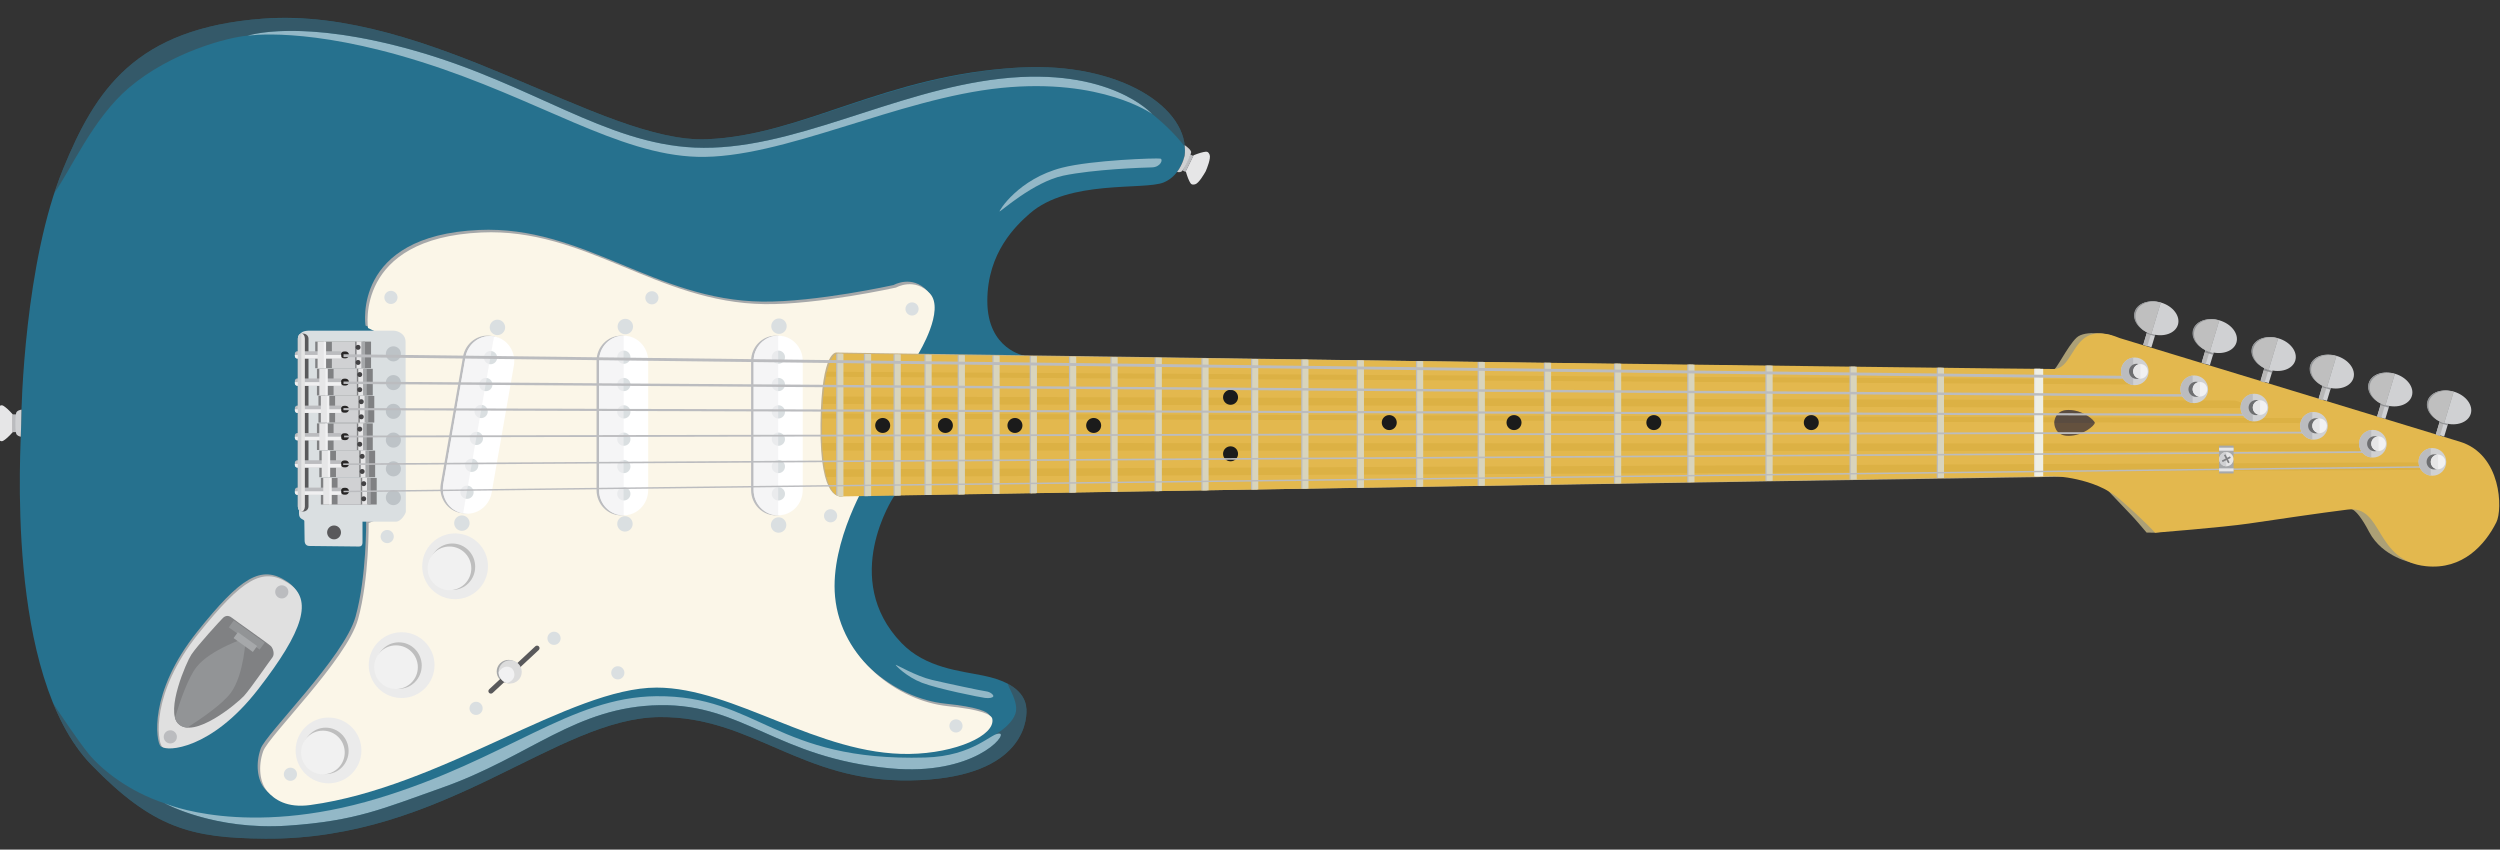 <?xml version="1.0" encoding="UTF-8" standalone="no"?>
<!-- Generator: Adobe Illustrator 13.0.0, SVG Export Plug-In . SVG Version: 6.00 Build 14948)  -->

<svg
   xmlns:dc="http://purl.org/dc/elements/1.1/"
   xmlns:cc="http://creativecommons.org/ns#"
   xmlns:rdf="http://www.w3.org/1999/02/22-rdf-syntax-ns#"
   xmlns:svg="http://www.w3.org/2000/svg"
   xmlns="http://www.w3.org/2000/svg"
   xmlns:sodipodi="http://sodipodi.sourceforge.net/DTD/sodipodi-0.dtd"
   xmlns:inkscape="http://www.inkscape.org/namespaces/inkscape"
   version="1.1"
   id="guitar"
   inkscape:version="0.48.5 r10040"
   sodipodi:docname="stratocaster.svg"
   x="0px"
   y="0px"
   width="512"
   height="174"
   viewBox="0 0 512 174"
   enable-background="new 0 0 1000 115"
   xml:space="preserve"><rect x="0" y="0" width="512" height="174" fill="#333333" stroke="none"/><defs
   id="defs351" />
<sodipodi:namedview
   id="namedview695"
   inkscape:current-layer="g4442"
   inkscape:window-y="-8"
   inkscape:window-x="1912"
   inkscape:window-height="1018"
   inkscape:window-width="1920"
   inkscape:pageshadow="2"
   inkscape:pageopacity="0"
   pagecolor="#ffffff"
   inkscape:cy="233.34371"
   guidetolerance="10"
   inkscape:cx="192.19277"
   gridtolerance="10"
   objecttolerance="10"
   inkscape:zoom="1.84375"
   borderopacity="1"
   showgrid="false"
   bordercolor="#666666"
   inkscape:window-maximized="1">
	</sodipodi:namedview>
<g
   id="g3"
   transform="matrix(0,-4.019,4.019,0,-318.304,1194.465)">
	<g
   id="g3327"
   transform="translate(-2.29,-2.672)">
		<g
   id="g4442"
   transform="matrix(1.133,0,0,1.133,-35.711,-10.579)">
			<g
   id="g4787"
   transform="matrix(-0.22,0,0,-0.22,336.232,191.752)">
				<path
   id="path5"
   inkscape:connector-curvature="0"
   d="m 256.268,291.176 c 0,0 -1.251,7.678 -11.216,7.678 -9.963,0 -15.485,-5.952 -17.858,-8.656 -7.024,-8.004 -4.737,-23.414 -6.373,-27.402 -1.46,-3.561 -5.552,-4.287 -5.552,-4.287 -9.514,-1.114 -19.098,13.035 -17.944,33.809 1.535,27.629 13.843,44.067 14.666,63.879 0.889,21.423 -27.196,56.769 -24.651,90.768 1.957,26.143 14.679,34.25 30.759,40.845 19.006,7.796 48.388,8.566 52.324,8.566 3.935,0.001 51.148,3.467 69.503,-14.401 12.914,-12.567 14.93,-20.341 15.047,-35.468 0.289,-36.792 -24.705,-59.478 -24.857,-80.694 -0.135,-18.955 13.305,-28.846 12.951,-51.213 -0.355,-22.368 -11.439,-23.893 -14.521,-23.744 -1.938,0.095 -5.314,1.159 -6.879,8.695 -1.006,4.85 -1.557,11.896 -6.68,16.838 -13.125,12.655 -29.832,1.646 -29.832,1.646 l -28.887,-26.859 0,0 z"
   style="fill:#26718e" />
				<path
   id="path7"
   inkscape:connector-curvature="0"
   d="m 255.221,313.406 c 0,0 -8.816,-5.424 -12.207,-2.305 -3.391,3.119 -1.221,6.916 -1.221,6.916 0,0 3.526,15.871 3.391,26.856 -0.271,21.972 -15.598,36.62 -14.648,57.915 1.161,26.032 19.531,23.193 19.531,23.193 l 2.848,-5.969 34.45,-0.406 2.578,6.238 c 0,0 11.393,-0.135 19.666,2.171 8.273,2.306 23.871,18.311 26.99,19.396 3.119,1.085 6.375,0.678 8.139,-0.814 1.764,-1.492 3.496,-4.064 2.848,-8.816 -3.662,-26.854 -24.006,-53.168 -24.006,-70.8 0,-15.871 13.828,-33.096 13.563,-51.676 -0.135,-9.493 -3.797,-17.632 -7.188,-16.954 -0.955,0.191 -1.9,2.577 -2.578,9.087 -1.07,10.274 -9.734,21.854 -22.379,23.058 -11.393,1.086 -24.279,-6.917 -24.279,-6.917 l -25.498,-10.173 0,0 z"
   style="fill:#a6a8aa" />
				<path
   id="path9"
   inkscape:connector-curvature="0"
   d="m 255.738,312.892 c 0,0 -8.816,-5.425 -12.207,-2.306 -3.391,3.119 -1.221,6.917 -1.221,6.917 0,0 3.526,15.87 3.391,26.856 -0.271,21.972 -15.598,36.619 -14.648,57.914 1.161,26.033 19.531,23.193 19.531,23.193 l 2.848,-5.968 34.451,-0.407 2.578,6.239 c 0,0 11.393,-0.136 19.666,2.17 8.273,2.306 23.871,18.311 26.99,19.396 3.119,1.085 6.375,0.678 8.139,-0.813 1.764,-1.492 3.496,-4.065 2.848,-8.816 -3.662,-26.854 -24.008,-53.168 -24.008,-70.8 0,-15.871 13.83,-33.096 13.564,-51.677 -0.135,-9.493 -3.797,-17.632 -7.189,-16.954 -0.953,0.191 -1.898,2.577 -2.576,9.088 -1.07,10.273 -9.734,21.854 -22.379,23.057 -11.393,1.086 -24.279,-6.916 -24.279,-6.916 l -25.499,-10.173 0,0 z"
   style="fill:#fbf6e8" />
				<path
   id="path11"
   inkscape:connector-curvature="0"
   d="m 251.987,69.355 c 0,0 -1.126,5.064 0.593,6.849 1.837,1.906 6.698,4.158 6.847,4.93 0.104,0.533 24.127,-11.129 24.127,-11.129 0,0 4.805,-4.555 5.477,-5.208 0.672,-0.653 3.37,-2.939 3.37,-2.939 l 0.027,-1.744 -5.289,-37.785 0.41,-1.787 c 0,0 -0.918,-1.235 4.709,-4.175 5.244,-2.738 6.346,-8.95 6.346,-8.95 l -22.988,10.14 -23.629,51.798 0,0 z"
   style="fill:#aca076" />
				<path
   id="path13"
   inkscape:connector-curvature="0"
   d="m 259.318,77.745 -3.722,251.841 c 0,0 -0.955,3.191 14.657,3.373 16.242,0.188 14.681,-4.281 14.681,-4.281 L 280.955,77.67 259.318,77.745 z"
   style="fill:#c3b188" />
				<path
   id="path15"
   inkscape:connector-curvature="0"
   d="m 258.964,80.758 c 0.068,3.063 -3.154,248.508 -3.154,248.508 0,0 -0.955,3.191 14.657,3.373 16.241,0.189 14.542,-4.281 14.542,-4.281 L 280.855,80.892 c 0,0 0.275,-8.431 4.643,-13.448 4.693,-5.393 6.937,-7.313 6.937,-7.313 0,0 -1.098,-13.834 -1.867,-19.104 -0.769,-5.27 -2.188,-14.754 -2.873,-20.319 -0.898,-7.29 10.486,-5.393 11.584,-15.979 0.779,-7.503 -4.395,-12.084 -8.988,-14.38 -2.604,-1.303 -13.881,-1.099 -16.477,7.489 -2.451,8.104 -20.972,68.907 -21.172,69.507 -0.2,0.599 -1.798,3.895 -0.399,6.591 1.602,3.092 6.651,3.759 6.721,6.822 l 0,0 z"
   style="fill:#e3b84e" />
				<path
   id="path17"
   inkscape:connector-curvature="0"
   d="m 268.995,29.43 -0.928,303.154 c 0.337,0.011 0.675,0.022 1.031,0.03 l 0.938,-306.436 c -0.334,1.043 -0.681,2.128 -1.041,3.252 l 0,0 z"
   style="fill:#dcb144" />
				<path
   id="path19"
   inkscape:connector-curvature="0"
   d="m 269.984,80.733 c 0,0 -2.672,0.021 -2.65,-2.934 0.021,-2.954 2.15,-5.344 2.65,-5.344 0.5,0 2.629,2.39 2.652,5.344 0.021,2.955 -2.652,2.934 -2.652,2.934 z"
   style="fill:#64513e" />
				<path
   id="path21"
   inkscape:connector-curvature="0"
   enable-background="new    "
   d="m 269.984,72.455 0,0 c -0.501,0 -2.629,2.39 -2.651,5.344 -0.021,2.955 2.65,2.934 2.65,2.934 l 0,0 10e-4,-8.278 0,0 z"
   style="opacity:0.3;fill:#434244" />
				<path
   id="path23"
   inkscape:connector-curvature="0"
   d="m 261.087,66.706 -1.568,264.948 c 0.314,0.069 0.662,0.134 1.031,0.199 L 262.137,63.58 c -0.353,1.05 -0.703,2.094 -1.05,3.126 l 0,0 z"
   style="fill:#dcb144" />
				<path
   id="path25"
   inkscape:connector-curvature="0"
   d="m 274.207,16.137 -0.121,316.457 c 0.539,-0.02 1.059,-0.042 1.547,-0.074 l 0.121,-318.771 c -0.613,0.69 -1.139,1.481 -1.547,2.388 l 0,0 z"
   style="fill:#dcb144" />
				<path
   id="path27"
   inkscape:connector-curvature="0"
   d="m 278.035,2.596 1.449,329.473 c 0.568,-0.101 1.084,-0.21 1.545,-0.328 L 279.578,1.747 c -0.531,0.246 -1.049,0.528 -1.543,0.849 l 0,0 z"
   style="fill:#dcb144" />
				<path
   id="path29"
   inkscape:connector-curvature="0"
   d="m 265.404,43.79 -0.828,288.596 c 0.487,0.039 1.003,0.072 1.546,0.104 l 0.842,-293.518 c -0.511,1.573 -1.033,3.185 -1.56,4.818 l 0,0 z"
   style="fill:#dcb144" />
				
					<circle
   id="circle31"
   sodipodi:cx="264.746"
   sodipodi:cy="249.13"
   sodipodi:rx="1.534"
   sodipodi:ry="1.534"
   cx="264.746"
   cy="249.13"
   r="1.534"
   d="m 266.28,249.13 c 0,0.847 -0.687,1.534 -1.534,1.534 -0.847,0 -1.534,-0.687 -1.534,-1.534 0,-0.847 0.687,-1.534 1.534,-1.534 0.847,0 1.534,0.687 1.534,1.534 z"
   style="fill:#1b1b1b">
				</circle>
				
					<circle
   id="circle33"
   sodipodi:cx="276.302"
   sodipodi:cy="249.13"
   sodipodi:rx="1.534"
   sodipodi:ry="1.534"
   cx="276.302"
   cy="249.13"
   r="1.534"
   d="m 277.836,249.13 c 0,0.847 -0.687,1.534 -1.534,1.534 -0.847,0 -1.534,-0.687 -1.534,-1.534 0,-0.847 0.687,-1.534 1.534,-1.534 0.847,0 1.534,0.687 1.534,1.534 z"
   style="fill:#1b1b1b">
				</circle>
				
					<circle
   id="circle35"
   sodipodi:cx="270.504"
   sodipodi:cy="277.11401"
   sodipodi:rx="1.534"
   sodipodi:ry="1.534"
   cx="270.504"
   cy="277.114"
   r="1.534"
   d="m 272.038,277.114 c 0,0.847 -0.687,1.534 -1.534,1.534 -0.847,0 -1.534,-0.687 -1.534,-1.534 0,-0.847 0.687,-1.534 1.534,-1.534 0.847,0 1.534,0.687 1.534,1.534 z"
   style="fill:#1b1b1b">
				</circle>
				
					<circle
   id="circle37"
   sodipodi:cx="270.504"
   sodipodi:cy="293.20801"
   sodipodi:rx="1.534"
   sodipodi:ry="1.534"
   cx="270.504"
   cy="293.208"
   r="1.534"
   d="m 272.038,293.208 c 0,0.847 -0.687,1.534 -1.534,1.534 -0.847,0 -1.534,-0.687 -1.534,-1.534 0,-0.847 0.687,-1.534 1.534,-1.534 0.847,0 1.534,0.687 1.534,1.534 z"
   style="fill:#1b1b1b">
				</circle>
				
					<circle
   id="circle39"
   sodipodi:cx="270.504"
   sodipodi:cy="307.42499"
   sodipodi:rx="1.534"
   sodipodi:ry="1.534"
   cx="270.504"
   cy="307.425"
   r="1.534"
   d="m 272.038,307.425 c 0,0.847 -0.687,1.534 -1.534,1.534 -0.847,0 -1.534,-0.687 -1.534,-1.534 0,-0.847 0.687,-1.534 1.534,-1.534 0.847,0 1.534,0.687 1.534,1.534 z"
   style="fill:#1b1b1b">
				</circle>
				
					<circle
   id="circle41"
   sodipodi:cx="270.504"
   sodipodi:cy="320.24301"
   sodipodi:rx="1.534"
   sodipodi:ry="1.534"
   cx="270.504"
   cy="320.243"
   r="1.534"
   d="m 272.038,320.243 c 0,0.847 -0.687,1.534 -1.534,1.534 -0.847,0 -1.534,-0.687 -1.534,-1.534 0,-0.847 0.687,-1.534 1.534,-1.534 0.847,0 1.534,0.687 1.534,1.534 z"
   style="fill:#1b1b1b">
				</circle>
				<path
   id="path43"
   inkscape:connector-curvature="0"
   d="m 302.389,442.047 c -3.471,5.269 -0.908,9.412 10.328,18.373 12.451,9.931 22.277,8.382 23.316,7.479 1.039,-0.903 0.662,-10.026 -11.756,-19.6 -12.211,-9.411 -18.574,-11.281 -21.888,-6.252 l 0,0 z"
   style="fill:#a6a8aa" />
				<path
   id="path45"
   inkscape:connector-curvature="0"
   d="m 302.771,441.719 c -3.445,5.27 -0.902,9.412 10.252,18.375 12.359,9.93 22.113,8.381 23.145,7.479 1.031,-0.903 0.656,-10.027 -11.67,-19.6 -12.12,-9.412 -18.439,-11.283 -21.727,-6.254 z"
   style="fill:#e0e0e0" />
				<path
   id="path47"
   inkscape:connector-curvature="0"
   d="m 309.799,453.324 c -0.516,0.645 -0.449,1.289 0.064,1.805 0.516,0.516 5.48,5.094 7.479,6.447 1.453,0.983 11.447,5.328 14.119,2.707 3.289,-3.223 -4.189,-12.12 -5.674,-13.475 -1.482,-1.354 -7.219,-5.286 -7.865,-5.802 -0.645,-0.516 -1.869,-0.129 -2.32,0.322 -0.451,0.451 -5.287,7.352 -5.803,7.996 l 0,0 z"
   style="fill:#808183" />
				
					<circle
   id="circle49"
   sodipodi:cx="246.687"
   sodipodi:cy="314.24399"
   sodipodi:rx="1.347"
   sodipodi:ry="1.347"
   cx="246.687"
   cy="314.244"
   r="1.347"
   d="m 248.034,314.244 c 0,0.744 -0.603,1.347 -1.347,1.347 -0.744,0 -1.347,-0.603 -1.347,-1.347 0,-0.744 0.603,-1.347 1.347,-1.347 0.744,0 1.347,0.603 1.347,1.347 z"
   style="fill:#dadfe1">
				</circle>
				
					<circle
   id="circle51"
   sodipodi:cx="244.403"
   sodipodi:cy="367.42599"
   sodipodi:rx="1.347"
   sodipodi:ry="1.347"
   cx="244.403"
   cy="367.426"
   r="1.347"
   d="m 245.75,367.426 c 0,0.744 -0.603,1.347 -1.347,1.347 -0.744,0 -1.347,-0.603 -1.347,-1.347 0,-0.744 0.603,-1.347 1.347,-1.347 0.744,0 1.347,0.603 1.347,1.347 z"
   style="fill:#dadfe1">
				</circle>
				
					<circle
   id="circle53"
   sodipodi:cx="244.325"
   sodipodi:cy="420.77899"
   sodipodi:rx="1.347"
   sodipodi:ry="1.347"
   cx="244.325"
   cy="420.779"
   r="1.347"
   d="m 245.672,420.779 c 0,0.744 -0.603,1.347 -1.347,1.347 -0.744,0 -1.347,-0.603 -1.347,-1.347 0,-0.744 0.603,-1.347 1.347,-1.347 0.744,0 1.347,0.603 1.347,1.347 z"
   style="fill:#dadfe1">
				</circle>
				<path
   id="path55"
   inkscape:connector-curvature="0"
   d="m 288.971,329.552 c 0.742,0 1.346,0.603 1.346,1.347 0,0.744 -0.604,1.348 -1.346,1.348 -0.746,0 -1.348,-0.604 -1.348,-1.348 0,-0.744 0.601,-1.347 1.348,-1.347 z"
   style="fill:#dadfe1" />
				
					<circle
   id="circle57"
   sodipodi:cx="331.92999"
   sodipodi:cy="305.26199"
   sodipodi:rx="1.347"
   sodipodi:ry="1.347"
   cx="331.93"
   cy="305.262"
   r="1.347"
   d="m 333.277,305.262 c 0,0.744 -0.603,1.347 -1.347,1.347 -0.744,0 -1.347,-0.603 -1.347,-1.347 0,-0.744 0.603,-1.347 1.347,-1.347 0.744,0 1.347,0.603 1.347,1.347 z"
   style="fill:#dadfe1">
				</circle>
				
					<circle
   id="circle59"
   sodipodi:cx="321.07401"
   sodipodi:cy="374.397"
   sodipodi:rx="1.348"
   sodipodi:ry="1.348"
   cx="321.074"
   cy="374.397"
   r="1.348"
   d="m 322.422,374.397 c 0,0.744 -0.604,1.348 -1.348,1.348 -0.744,0 -1.348,-0.604 -1.348,-1.348 0,-0.744 0.604,-1.348 1.348,-1.348 0.744,0 1.348,0.604 1.348,1.348 z"
   style="fill:#dadfe1">
				</circle>
				
					<circle
   id="circle61"
   sodipodi:cx="328.33801"
   sodipodi:cy="403.37201"
   sodipodi:rx="1.347"
   sodipodi:ry="1.347"
   cx="328.338"
   cy="403.372"
   r="1.347"
   d="m 329.685,403.372 c 0,0.744 -0.603,1.347 -1.347,1.347 -0.744,0 -1.347,-0.603 -1.347,-1.347 0,-0.744 0.603,-1.347 1.347,-1.347 0.744,0 1.347,0.603 1.347,1.347 z"
   style="fill:#dadfe1">
				</circle>
				
					<circle
   id="circle63"
   sodipodi:cx="314.017"
   sodipodi:cy="387.436"
   sodipodi:rx="1.348"
   sodipodi:ry="1.348"
   cx="314.017"
   cy="387.436"
   r="1.348"
   d="m 315.365,387.436 c 0,0.744 -0.604,1.348 -1.348,1.348 -0.744,0 -1.348,-0.604 -1.348,-1.348 0,-0.744 0.604,-1.348 1.348,-1.348 0.744,0 1.348,0.604 1.348,1.348 z"
   style="fill:#dadfe1">
				</circle>
				
					<circle
   id="circle65"
   sodipodi:cx="341.81"
   sodipodi:cy="441.327"
   sodipodi:rx="1.347"
   sodipodi:ry="1.347"
   cx="341.81"
   cy="441.327"
   r="1.347"
   d="m 343.157,441.327 c 0,0.744 -0.603,1.347 -1.347,1.347 -0.744,0 -1.347,-0.603 -1.347,-1.347 0,-0.744 0.603,-1.347 1.347,-1.347 0.744,0 1.347,0.603 1.347,1.347 z"
   style="fill:#dadfe1">
				</circle>
				
					<circle
   id="circle67"
   sodipodi:cx="293.215"
   sodipodi:cy="421.54099"
   sodipodi:rx="1.348"
   sodipodi:ry="1.348"
   cx="293.215"
   cy="421.541"
   r="1.348"
   d="m 294.563,421.541 c 0,0.744 -0.604,1.348 -1.348,1.348 -0.744,0 -1.348,-0.604 -1.348,-1.348 0,-0.744 0.604,-1.348 1.348,-1.348 0.744,0 1.348,0.604 1.348,1.348 z"
   style="fill:#dadfe1">
				</circle>
				
					<circle
   id="circle69"
   sodipodi:cx="304.52701"
   sodipodi:cy="443.09299"
   sodipodi:rx="1.347"
   sodipodi:ry="1.347"
   cx="304.527"
   cy="443.093"
   r="1.347"
   d="m 305.874,443.093 c 0,0.744 -0.603,1.347 -1.347,1.347 -0.744,0 -1.347,-0.603 -1.347,-1.347 0,-0.744 0.603,-1.347 1.347,-1.347 0.744,0 1.347,0.603 1.347,1.347 z"
   style="fill:#bbbcbf">
				</circle>
				
					<circle
   id="circle71"
   sodipodi:cx="334.16699"
   sodipodi:cy="465.88199"
   sodipodi:rx="1.347"
   sodipodi:ry="1.347"
   cx="334.167"
   cy="465.882"
   r="1.347"
   d="m 335.514,465.882 c 0,0.744 -0.603,1.347 -1.347,1.347 -0.744,0 -1.347,-0.603 -1.347,-1.347 0,-0.744 0.603,-1.347 1.347,-1.347 0.744,0 1.347,0.603 1.347,1.347 z"
   style="fill:#bbbcbf">
				</circle>
				
					<circle
   id="circle73"
   sodipodi:cx="250.455"
   sodipodi:cy="399.008"
   sodipodi:rx="1.5779999"
   sodipodi:ry="1.5779999"
   cx="250.455"
   cy="399.008"
   r="1.578"
   d="m 252.033,399.008 c 0,0.872 -0.706,1.578 -1.578,1.578 -0.872,0 -1.578,-0.707 -1.578,-1.578 0,-0.872 0.707,-1.578 1.578,-1.578 0.872,0 1.578,0.706 1.578,1.578 z"
   style="fill:#dadfe1">
				</circle>
				
					<circle
   id="circle75"
   sodipodi:cx="250.283"
   sodipodi:cy="372.85901"
   sodipodi:rx="1.579"
   sodipodi:ry="1.579"
   cx="250.283"
   cy="372.859"
   r="1.579"
   d="m 251.862,372.859 c 0,0.872 -0.707,1.579 -1.579,1.579 -0.872,0 -1.579,-0.707 -1.579,-1.579 0,-0.872 0.707,-1.579 1.579,-1.579 0.872,0 1.579,0.707 1.579,1.579 z"
   style="fill:#dadfe1">
				</circle>
				
					<circle
   id="circle77"
   sodipodi:cx="250.20599"
   sodipodi:cy="341.44699"
   sodipodi:rx="1.5779999"
   sodipodi:ry="1.5779999"
   cx="250.206"
   cy="341.447"
   r="1.578"
   d="m 251.784,341.447 c 0,0.872 -0.706,1.578 -1.578,1.578 -0.872,0 -1.578,-0.706 -1.578,-1.578 0,-0.872 0.707,-1.578 1.578,-1.578 0.872,0 1.578,0.707 1.578,1.578 z"
   style="fill:#dadfe1">
				</circle>
				
					<circle
   id="circle79"
   sodipodi:cx="290.47198"
   sodipodi:cy="406.272"
   sodipodi:rx="1.5779999"
   sodipodi:ry="1.5779999"
   cx="290.472"
   cy="406.272"
   r="1.578"
   d="m 292.05,406.272 c 0,0.872 -0.706,1.578 -1.578,1.578 -0.872,0 -1.578,-0.706 -1.578,-1.578 0,-0.872 0.707,-1.578 1.578,-1.578 0.872,0 1.578,0.707 1.578,1.578 z"
   style="fill:#dadfe1">
				</circle>
				
					<circle
   id="circle81"
   sodipodi:cx="290.625"
   sodipodi:cy="372.936"
   sodipodi:rx="1.5779999"
   sodipodi:ry="1.5779999"
   cx="290.625"
   cy="372.936"
   r="1.578"
   d="m 292.203,372.936 c 0,0.872 -0.706,1.578 -1.578,1.578 -0.872,0 -1.578,-0.706 -1.578,-1.578 0,-0.872 0.706,-1.578 1.578,-1.578 0.872,0 1.578,0.707 1.578,1.578 z"
   style="fill:#dadfe1">
				</circle>
				
					<circle
   id="circle83"
   sodipodi:cx="290.85599"
   sodipodi:cy="341.526"
   sodipodi:rx="1.5779999"
   sodipodi:ry="1.5779999"
   cx="290.856"
   cy="341.526"
   r="1.578"
   d="m 292.434,341.526 c 0,0.872 -0.707,1.578 -1.578,1.578 -0.872,0 -1.578,-0.706 -1.578,-1.578 0,-0.872 0.706,-1.578 1.578,-1.578 0.872,0 1.578,0.707 1.578,1.578 z"
   style="fill:#dadfe1">
				</circle>
				<path
   id="path85"
   inkscape:connector-curvature="0"
   d="m 251.12,420.304 c 0,0.915 0,15.722 0,16.979 0,1.257 0.229,2.23 1.486,2.23 1.257,0 35.218,0.057 35.96,0.057 1.201,0 1.088,-1.086 1.486,-1.086 0.4,0 3.26,-0.057 3.945,-0.057 0.685,0 1.145,-0.287 1.145,-1.029 0,-0.744 0.113,-9.262 0.113,-10.063 0,-0.801 -0.686,-0.743 -1.143,-0.743 -0.459,0 -3.945,0 -3.945,0 0,0 0,-5.831 0,-6.86 0,-1.029 -1.658,-2.002 -2.059,-2.002 -0.401,0 -33.045,0.058 -34.703,0.058 -1.658,0 -2.285,1.601 -2.285,2.516 l 0,0 z"
   style="fill:#dadfe1" />
				
					<circle
   id="circle87"
   sodipodi:cx="255.867"
   sodipodi:cy="420.27701"
   sodipodi:rx="1.544"
   sodipodi:ry="1.544"
   cx="255.867"
   cy="420.277"
   r="1.544"
   d="m 257.411,420.277 c 0,0.853 -0.691,1.544 -1.544,1.544 -0.853,0 -1.544,-0.691 -1.544,-1.544 0,-0.853 0.691,-1.544 1.544,-1.544 0.853,0 1.544,0.691 1.544,1.544 z"
   style="fill:#bdc3c7">
				</circle>
				
					<circle
   id="circle89"
   sodipodi:cx="261.74301"
   sodipodi:cy="420.27701"
   sodipodi:rx="1.544"
   sodipodi:ry="1.544"
   cx="261.743"
   cy="420.277"
   r="1.544"
   d="m 263.287,420.277 c 0,0.853 -0.691,1.544 -1.544,1.544 -0.853,0 -1.544,-0.691 -1.544,-1.544 0,-0.853 0.691,-1.544 1.544,-1.544 0.853,0 1.544,0.691 1.544,1.544 z"
   style="fill:#bdc3c7">
				</circle>
				
					<circle
   id="circle91"
   sodipodi:cx="267.62"
   sodipodi:cy="420.27701"
   sodipodi:rx="1.544"
   sodipodi:ry="1.544"
   cx="267.62"
   cy="420.277"
   r="1.544"
   d="m 269.164,420.277 c 0,0.853 -0.691,1.544 -1.544,1.544 -0.853,0 -1.544,-0.691 -1.544,-1.544 0,-0.853 0.691,-1.544 1.544,-1.544 0.853,0 1.544,0.691 1.544,1.544 z"
   style="fill:#bdc3c7">
				</circle>
				
					<circle
   id="circle93"
   sodipodi:cx="273.49701"
   sodipodi:cy="420.27701"
   sodipodi:rx="1.544"
   sodipodi:ry="1.544"
   cx="273.497"
   cy="420.277"
   r="1.544"
   d="m 275.041,420.277 c 0,0.853 -0.691,1.544 -1.544,1.544 -0.853,0 -1.544,-0.691 -1.544,-1.544 0,-0.853 0.691,-1.544 1.544,-1.544 0.853,0 1.544,0.691 1.544,1.544 z"
   style="fill:#bdc3c7">
				</circle>
				
					<circle
   id="circle95"
   sodipodi:cx="279.375"
   sodipodi:cy="420.27701"
   sodipodi:rx="1.544"
   sodipodi:ry="1.544"
   cx="279.375"
   cy="420.277"
   r="1.544"
   d="m 280.919,420.277 c 0,0.853 -0.691,1.544 -1.544,1.544 -0.853,0 -1.544,-0.691 -1.544,-1.544 0,-0.853 0.691,-1.544 1.544,-1.544 0.853,0 1.544,0.691 1.544,1.544 z"
   style="fill:#bdc3c7">
				</circle>
				
					<circle
   id="circle97"
   sodipodi:cx="285.25299"
   sodipodi:cy="420.27701"
   sodipodi:rx="1.544"
   sodipodi:ry="1.544"
   cx="285.253"
   cy="420.277"
   r="1.544"
   d="m 286.797,420.277 c 0,0.853 -0.691,1.544 -1.544,1.544 -0.853,0 -1.544,-0.691 -1.544,-1.544 0,-0.853 0.691,-1.544 1.544,-1.544 0.853,0 1.544,0.691 1.544,1.544 z"
   style="fill:#bdc3c7">
				</circle>
				
					<circle
   id="circle99"
   sodipodi:cx="319.5"
   sodipodi:cy="418.59201"
   sodipodi:rx="6.7249999"
   sodipodi:ry="6.7249999"
   cx="319.5"
   cy="418.592"
   r="6.725"
   d="m 326.225,418.592 c 0,3.714 -3.011,6.725 -6.725,6.725 -3.714,0 -6.725,-3.011 -6.725,-6.725 0,-3.714 3.011,-6.725 6.725,-6.725 3.714,0 6.725,3.011 6.725,6.725 z"
   style="fill:#ebebeb">
				</circle>
				
					<ellipse
   id="ellipse101"
   sodipodi:cx="319.59299"
   sodipodi:cy="419.15701"
   sodipodi:rx="4.6750002"
   sodipodi:ry="4.7519999"
   transform="matrix(-2.547107e-6,-1,1,-2.547107e-6,-99.563,738.751)"
   cx="319.593"
   cy="419.157"
   rx="4.675"
   ry="4.752"
   d="m 324.268,419.157 c 0,2.624 -2.093,4.752 -4.675,4.752 -2.582,0 -4.675,-2.128 -4.675,-4.752 0,-2.624 2.093,-4.752 4.675,-4.752 2.582,0 4.675,2.128 4.675,4.752 z"
   style="fill:#bebebe">
				</ellipse>
				
					<circle
   id="circle103"
   sodipodi:cx="319.922"
   sodipodi:cy="419.741"
   sodipodi:rx="4.4640002"
   sodipodi:ry="4.4640002"
   cx="319.922"
   cy="419.741"
   r="4.464"
   d="m 324.386,419.741 c 0,2.465 -1.999,4.464 -4.464,4.464 -2.465,0 -4.464,-1.999 -4.464,-4.464 0,-2.465 1.999,-4.464 4.464,-4.464 2.465,0 4.464,1.999 4.464,4.464 z"
   style="fill:#f1f1f1">
				</circle>
				
					<circle
   id="circle105"
   sodipodi:cx="299.297"
   sodipodi:cy="407.66199"
   sodipodi:rx="6.7249999"
   sodipodi:ry="6.7249999"
   cx="299.297"
   cy="407.662"
   r="6.725"
   d="m 306.022,407.662 c 0,3.714 -3.011,6.725 -6.725,6.725 -3.714,0 -6.725,-3.011 -6.725,-6.725 0,-3.714 3.011,-6.725 6.725,-6.725 3.714,0 6.725,3.011 6.725,6.725 z"
   style="fill:#ebebeb">
				</circle>
				
					<ellipse
   id="ellipse107"
   sodipodi:cx="299.38901"
   sodipodi:cy="408.228"
   sodipodi:rx="4.6750002"
   sodipodi:ry="4.7519999"
   transform="matrix(-2.547107e-6,-1,1,-2.547107e-6,-108.839,707.618)"
   cx="299.389"
   cy="408.228"
   rx="4.675"
   ry="4.752"
   d="m 304.064,408.228 c 0,2.624 -2.093,4.752 -4.675,4.752 -2.582,0 -4.675,-2.128 -4.675,-4.752 0,-2.624 2.093,-4.752 4.675,-4.752 2.582,0 4.675,2.128 4.675,4.752 z"
   style="fill:#bebebe">
				</ellipse>
				
					<circle
   id="circle109"
   sodipodi:cx="299.71799"
   sodipodi:cy="408.81201"
   sodipodi:rx="4.4640002"
   sodipodi:ry="4.4640002"
   cx="299.718"
   cy="408.812"
   r="4.464"
   d="m 304.182,408.812 c 0,2.465 -1.999,4.464 -4.464,4.464 -2.465,0 -4.464,-1.999 -4.464,-4.464 0,-2.465 1.999,-4.464 4.464,-4.464 2.465,0 4.464,1.999 4.464,4.464 z"
   style="fill:#f1f1f1">
				</circle>
				
					<circle
   id="circle111"
   sodipodi:cx="336.94299"
   sodipodi:cy="433.53799"
   sodipodi:rx="6.7249999"
   sodipodi:ry="6.7249999"
   cx="336.943"
   cy="433.538"
   r="6.725"
   d="m 343.668,433.538 c 0,3.714 -3.011,6.725 -6.725,6.725 -3.714,0 -6.725,-3.011 -6.725,-6.725 0,-3.714 3.011,-6.725 6.725,-6.725 3.714,0 6.725,3.011 6.725,6.725 z"
   style="fill:#ebebeb">
				</circle>
				
					<ellipse
   id="ellipse113"
   sodipodi:cx="337.034"
   sodipodi:cy="434.103"
   sodipodi:rx="4.6750002"
   sodipodi:ry="4.7519999"
   transform="matrix(-2.547107e-6,-1,1,-2.547107e-6,-97.068,771.139)"
   cx="337.034"
   cy="434.103"
   rx="4.675"
   ry="4.752"
   d="m 341.709,434.103 c 0,2.624 -2.093,4.752 -4.675,4.752 -2.582,0 -4.675,-2.128 -4.675,-4.752 0,-2.624 2.093,-4.752 4.675,-4.752 2.582,0 4.675,2.128 4.675,4.752 z"
   style="fill:#bebebe">
				</ellipse>
				
					<circle
   id="circle115"
   sodipodi:cx="337.362"
   sodipodi:cy="434.68799"
   sodipodi:rx="4.4640002"
   sodipodi:ry="4.4640002"
   cx="337.362"
   cy="434.688"
   r="4.464"
   d="m 341.826,434.688 c 0,2.465 -1.999,4.464 -4.464,4.464 -2.465,0 -4.464,-1.999 -4.464,-4.464 0,-2.465 1.999,-4.464 4.464,-4.464 2.465,0 4.464,1.999 4.464,4.464 z"
   style="fill:#f1f1f1">
				</circle>
				
					<circle
   id="circle117"
   sodipodi:cx="292.371"
   sodipodi:cy="432.405"
   sodipodi:rx="1.419"
   sodipodi:ry="1.419"
   cx="292.371"
   cy="432.405"
   r="1.419"
   d="m 293.79,432.405 c 0,0.784 -0.635,1.419 -1.419,1.419 -0.784,0 -1.419,-0.635 -1.419,-1.419 0,-0.784 0.635,-1.419 1.419,-1.419 0.784,0 1.419,0.635 1.419,1.419 z"
   style="fill:#59595b">
				</circle>
				<polygon
   id="polygon119"
   points="255.912,322.862 255.892,324.094 284.955,324.094 284.941,322.862 "
   style="fill:#bbbcbf" />
				<polygon
   id="polygon121"
   points="255.916,322.606 255.895,323.836 284.953,323.836 284.937,322.606 "
   style="fill:#d8d4bc" />
				<path
   id="path123"
   inkscape:connector-curvature="0"
   d="m 284.69,329.758 c 0.383,-0.533 0.389,-0.995 0.354,-1.23 H 255.82 l -0.012,0.738 c 0,0 -0.058,0.196 0.09,0.492 h 28.792 z"
   style="fill:#bbbcbf" />
				<path
   id="path125"
   inkscape:connector-curvature="0"
   d="m 255.824,328.27 -0.016,0.996 c 0,0 -0.025,0.089 0.002,0.236 h 29.038 c 0.342,-0.651 0.158,-1.145 0.158,-1.145 l -0.002,-0.088 h -29.18 v 10e-4 z"
   style="fill:#d8d4bc" />
				<g
   id="g127"
   transform="translate(15.076,-11.45)">
					<path
   id="path129"
   inkscape:connector-curvature="0"
   d="m 268.656,348.556 c 2.834,0 5.154,2.26 5.154,5.02 0,2.76 -2.32,5.02 -5.154,5.02 h -26.43 c -2.834,0 -5.153,-2.26 -5.153,-5.02 0,-2.76 2.319,-5.02 5.153,-5.02 h 26.43 z"
   style="fill:#bbbcbf" />
					<path
   id="path131"
   inkscape:connector-curvature="0"
   d="m 268.656,348.04 c 2.834,0 5.154,2.26 5.154,5.02 0,2.761 -2.32,5.02 -5.154,5.02 h -26.43 c -2.834,0 -5.153,-2.259 -5.153,-5.02 0,-2.76 2.319,-5.02 5.153,-5.02 h 26.43 z"
   style="fill:#ffffff" />
					
						<circle
   id="circle133"
   sodipodi:cx="241.472"
   sodipodi:cy="353.01999"
   sodipodi:rx="1.3559999"
   sodipodi:ry="1.3559999"
   cx="241.472"
   cy="353.02"
   r="1.356"
   d="m 242.828,353.02 c 0,0.749 -0.607,1.356 -1.356,1.356 -0.749,0 -1.356,-0.607 -1.356,-1.356 0,-0.749 0.607,-1.356 1.356,-1.356 0.749,0 1.356,0.607 1.356,1.356 z"
   style="fill:#dadfe1">
					</circle>
					
						<circle
   id="circle135"
   sodipodi:cx="247.06"
   sodipodi:cy="353.01999"
   sodipodi:rx="1.3559999"
   sodipodi:ry="1.3559999"
   cx="247.06"
   cy="353.02"
   r="1.356"
   d="m 248.416,353.02 c 0,0.749 -0.607,1.356 -1.356,1.356 -0.749,0 -1.356,-0.607 -1.356,-1.356 0,-0.749 0.607,-1.356 1.356,-1.356 0.749,0 1.356,0.607 1.356,1.356 z"
   style="fill:#dadfe1">
					</circle>
					
						<circle
   id="circle137"
   sodipodi:cx="252.64799"
   sodipodi:cy="353.01999"
   sodipodi:rx="1.3559999"
   sodipodi:ry="1.3559999"
   cx="252.648"
   cy="353.02"
   r="1.356"
   d="m 254.004,353.02 c 0,0.749 -0.607,1.356 -1.356,1.356 -0.749,0 -1.356,-0.607 -1.356,-1.356 0,-0.749 0.607,-1.356 1.356,-1.356 0.749,0 1.356,0.607 1.356,1.356 z"
   style="fill:#dadfe1">
					</circle>
					
						<circle
   id="circle139"
   sodipodi:cx="258.23401"
   sodipodi:cy="353.01999"
   sodipodi:rx="1.3559999"
   sodipodi:ry="1.3559999"
   cx="258.234"
   cy="353.02"
   r="1.356"
   d="m 259.59,353.02 c 0,0.749 -0.607,1.356 -1.356,1.356 -0.749,0 -1.356,-0.607 -1.356,-1.356 0,-0.749 0.607,-1.356 1.356,-1.356 0.749,0 1.356,0.607 1.356,1.356 z"
   style="fill:#dadfe1">
					</circle>
					
						<circle
   id="circle141"
   sodipodi:cx="263.82401"
   sodipodi:cy="353.01999"
   sodipodi:rx="1.3559999"
   sodipodi:ry="1.3559999"
   cx="263.824"
   cy="353.02"
   r="1.356"
   d="m 265.18,353.02 c 0,0.749 -0.607,1.356 -1.356,1.356 -0.749,0 -1.356,-0.607 -1.356,-1.356 0,-0.749 0.607,-1.356 1.356,-1.356 0.749,0 1.356,0.607 1.356,1.356 z"
   style="fill:#dadfe1">
					</circle>
					
						<circle
   id="circle143"
   sodipodi:cx="269.41199"
   sodipodi:cy="353.01999"
   sodipodi:rx="1.3559999"
   sodipodi:ry="1.3559999"
   cx="269.412"
   cy="353.02"
   r="1.356"
   d="m 270.768,353.02 c 0,0.749 -0.607,1.356 -1.356,1.356 -0.749,0 -1.356,-0.607 -1.356,-1.356 0,-0.749 0.607,-1.356 1.356,-1.356 0.749,0 1.356,0.607 1.356,1.356 z"
   style="fill:#dadfe1">
					</circle>
					<path
   id="path145"
   inkscape:connector-curvature="0"
   enable-background="new    "
   d="m 237.073,353.06 0,0 c 0,2.761 2.319,5.02 5.153,5.02 h 26.43 c 2.834,0 5.154,-2.259 5.154,-5.02 l 0,0 h -36.737 z"
   style="opacity:0.7;fill:#f1f1f2" />
				</g>
				<g
   id="g147"
   transform="translate(15.076,-11.45)">
					<path
   id="path149"
   inkscape:connector-curvature="0"
   d="m 268.656,380.153 c 2.834,0 5.154,2.26 5.154,5.02 0,2.761 -2.32,5.02 -5.154,5.02 h -26.43 c -2.834,0 -5.153,-2.259 -5.153,-5.02 0,-2.76 2.319,-5.02 5.153,-5.02 h 26.43 z"
   style="fill:#bbbcbf" />
					<path
   id="path151"
   inkscape:connector-curvature="0"
   d="m 268.656,379.638 c 2.834,0 5.154,2.26 5.154,5.02 0,2.762 -2.32,5.02 -5.154,5.02 h -26.43 c -2.834,0 -5.153,-2.258 -5.153,-5.02 0,-2.76 2.319,-5.02 5.153,-5.02 h 26.43 z"
   style="fill:#ffffff" />
					
						<circle
   id="circle153"
   sodipodi:cx="241.472"
   sodipodi:cy="384.617"
   sodipodi:rx="1.3559999"
   sodipodi:ry="1.3559999"
   cx="241.472"
   cy="384.617"
   r="1.356"
   d="m 242.828,384.617 c 0,0.749 -0.607,1.356 -1.356,1.356 -0.749,0 -1.356,-0.607 -1.356,-1.356 0,-0.749 0.607,-1.356 1.356,-1.356 0.749,0 1.356,0.607 1.356,1.356 z"
   style="fill:#dadfe1">
					</circle>
					
						<circle
   id="circle155"
   sodipodi:cx="247.06"
   sodipodi:cy="384.617"
   sodipodi:rx="1.3559999"
   sodipodi:ry="1.3559999"
   cx="247.06"
   cy="384.617"
   r="1.356"
   d="m 248.416,384.617 c 0,0.749 -0.607,1.356 -1.356,1.356 -0.749,0 -1.356,-0.607 -1.356,-1.356 0,-0.749 0.607,-1.356 1.356,-1.356 0.749,0 1.356,0.607 1.356,1.356 z"
   style="fill:#dadfe1">
					</circle>
					
						<circle
   id="circle157"
   sodipodi:cx="252.64799"
   sodipodi:cy="384.617"
   sodipodi:rx="1.3559999"
   sodipodi:ry="1.3559999"
   cx="252.648"
   cy="384.617"
   r="1.356"
   d="m 254.004,384.617 c 0,0.749 -0.607,1.356 -1.356,1.356 -0.749,0 -1.356,-0.607 -1.356,-1.356 0,-0.749 0.607,-1.356 1.356,-1.356 0.749,0 1.356,0.607 1.356,1.356 z"
   style="fill:#dadfe1">
					</circle>
					
						<circle
   id="circle159"
   sodipodi:cx="258.23401"
   sodipodi:cy="384.617"
   sodipodi:rx="1.3559999"
   sodipodi:ry="1.3559999"
   cx="258.234"
   cy="384.617"
   r="1.356"
   d="m 259.59,384.617 c 0,0.749 -0.607,1.356 -1.356,1.356 -0.749,0 -1.356,-0.607 -1.356,-1.356 0,-0.749 0.607,-1.356 1.356,-1.356 0.749,0 1.356,0.607 1.356,1.356 z"
   style="fill:#dadfe1">
					</circle>
					
						<circle
   id="circle161"
   sodipodi:cx="263.82401"
   sodipodi:cy="384.617"
   sodipodi:rx="1.3559999"
   sodipodi:ry="1.3559999"
   cx="263.824"
   cy="384.617"
   r="1.356"
   d="m 265.18,384.617 c 0,0.749 -0.607,1.356 -1.356,1.356 -0.749,0 -1.356,-0.607 -1.356,-1.356 0,-0.749 0.607,-1.356 1.356,-1.356 0.749,0 1.356,0.607 1.356,1.356 z"
   style="fill:#dadfe1">
					</circle>
					
						<circle
   id="circle163"
   sodipodi:cx="269.41199"
   sodipodi:cy="384.617"
   sodipodi:rx="1.3559999"
   sodipodi:ry="1.3559999"
   cx="269.412"
   cy="384.617"
   r="1.356"
   d="m 270.768,384.617 c 0,0.749 -0.607,1.356 -1.356,1.356 -0.749,0 -1.356,-0.607 -1.356,-1.356 0,-0.749 0.607,-1.356 1.356,-1.356 0.749,0 1.356,0.607 1.356,1.356 z"
   style="fill:#dadfe1">
					</circle>
					<path
   id="path165"
   inkscape:connector-curvature="0"
   enable-background="new    "
   d="m 237.073,384.657 0,0 c 0,2.762 2.319,5.02 5.153,5.02 h 26.43 c 2.834,0 5.154,-2.258 5.154,-5.02 l 0,0 h -36.737 z"
   style="opacity:0.7;fill:#f1f1f2" />
				</g>
				<g
   id="g167"
   transform="translate(15.076,-11.45)">
					<path
   id="path169"
   inkscape:connector-curvature="0"
   d="m 269.105,412.149 c 2.791,0.488 4.686,3.114 4.211,5.832 -0.475,2.721 -3.148,4.545 -5.941,4.057 l -26.035,-4.553 c -2.792,-0.489 -4.688,-3.113 -4.211,-5.833 0.476,-2.718 3.149,-4.545 5.941,-4.056 l 26.035,4.553 0,0 z"
   style="fill:#bbbcbf" />
					<path
   id="path171"
   inkscape:connector-curvature="0"
   d="m 269.193,411.642 c 2.791,0.488 4.688,3.114 4.213,5.833 -0.477,2.72 -3.15,4.545 -5.941,4.056 l -26.036,-4.553 c -2.792,-0.488 -4.688,-3.113 -4.212,-5.832 0.476,-2.719 3.15,-4.545 5.941,-4.057 l 26.035,4.553 z"
   style="fill:#ffffff" />
					
						<circle
   id="circle173"
   sodipodi:cx="241.558"
   sodipodi:cy="411.86401"
   sodipodi:rx="1.3559999"
   sodipodi:ry="1.3559999"
   cx="241.558"
   cy="411.864"
   r="1.356"
   d="m 242.914,411.864 c 0,0.749 -0.607,1.356 -1.356,1.356 -0.749,0 -1.356,-0.607 -1.356,-1.356 0,-0.749 0.607,-1.356 1.356,-1.356 0.749,0 1.356,0.607 1.356,1.356 z"
   style="fill:#dadfe1">
					</circle>
					
						<circle
   id="circle175"
   sodipodi:cx="247.062"
   sodipodi:cy="412.827"
   sodipodi:rx="1.357"
   sodipodi:ry="1.357"
   cx="247.062"
   cy="412.827"
   r="1.357"
   d="m 248.419,412.827 c 0,0.749 -0.608,1.357 -1.357,1.357 -0.749,0 -1.357,-0.608 -1.357,-1.357 0,-0.749 0.608,-1.357 1.357,-1.357 0.749,0 1.357,0.608 1.357,1.357 z"
   style="fill:#dadfe1">
					</circle>
					
						<circle
   id="circle177"
   sodipodi:cx="252.567"
   sodipodi:cy="413.789"
   sodipodi:rx="1.3559999"
   sodipodi:ry="1.3559999"
   cx="252.567"
   cy="413.789"
   r="1.356"
   d="m 253.923,413.789 c 0,0.749 -0.607,1.356 -1.356,1.356 -0.749,0 -1.356,-0.607 -1.356,-1.356 0,-0.749 0.607,-1.356 1.356,-1.356 0.749,0 1.356,0.607 1.356,1.356 z"
   style="fill:#dadfe1">
					</circle>
					
						<circle
   id="circle179"
   sodipodi:cx="258.07001"
   sodipodi:cy="414.75201"
   sodipodi:rx="1.3559999"
   sodipodi:ry="1.3559999"
   cx="258.07"
   cy="414.752"
   r="1.356"
   d="m 259.426,414.752 c 0,0.749 -0.607,1.356 -1.356,1.356 -0.749,0 -1.356,-0.607 -1.356,-1.356 0,-0.749 0.607,-1.356 1.356,-1.356 0.749,0 1.356,0.607 1.356,1.356 z"
   style="fill:#dadfe1">
					</circle>
					
						<circle
   id="circle181"
   sodipodi:cx="263.57501"
   sodipodi:cy="415.715"
   sodipodi:rx="1.3559999"
   sodipodi:ry="1.3559999"
   cx="263.575"
   cy="415.715"
   r="1.356"
   d="m 264.931,415.715 c 0,0.749 -0.607,1.356 -1.356,1.356 -0.749,0 -1.356,-0.607 -1.356,-1.356 0,-0.749 0.607,-1.356 1.356,-1.356 0.749,0 1.356,0.607 1.356,1.356 z"
   style="fill:#dadfe1">
					</circle>
					
						<circle
   id="circle183"
   sodipodi:cx="269.07999"
   sodipodi:cy="416.677"
   sodipodi:rx="1.3559999"
   sodipodi:ry="1.3559999"
   cx="269.08"
   cy="416.677"
   r="1.356"
   d="m 270.436,416.677 c 0,0.749 -0.607,1.356 -1.356,1.356 -0.749,0 -1.356,-0.607 -1.356,-1.356 0,-0.749 0.607,-1.356 1.356,-1.356 0.749,0 1.356,0.607 1.356,1.356 z"
   style="fill:#dadfe1">
					</circle>
					<path
   id="path185"
   inkscape:connector-curvature="0"
   enable-background="new    "
   d="m 237.217,411.146 0,0 c -0.476,2.719 1.42,5.344 4.212,5.832 l 26.036,4.553 c 2.791,0.489 5.465,-1.336 5.941,-4.056 l 0,0 -36.189,-6.329 0,0 z"
   style="opacity:0.7;fill:#f1f1f2" />
				</g>
				<g
   id="g187"
   transform="translate(15.076,-11.45)">
					<path
   id="path189"
   inkscape:connector-curvature="0"
   d="m 271.996,449.081 c 0.568,0 1.031,0.489 1.031,1.089 0,0.599 -0.463,1.089 -1.031,1.089 h -34.319 c -0.567,0 -1.031,-0.49 -1.031,-1.089 0,-0.6 0.464,-1.089 1.031,-1.089 h 34.319 z"
   style="fill:#59595b" />
					
						<rect
   id="rect191"
   x="235.296"
   y="439.28"
   transform="matrix(-2.547107e-6,-1,1,-2.547107e-6,-200.995,683.004)"
   width="11.415"
   height="5.439"
   style="fill:#808183" />
					
						<rect
   id="rect193"
   x="237.896"
   y="438.473"
   transform="matrix(-2.547107e-6,-1,1,-2.547107e-6,-200.188,682.197)"
   width="6.215"
   height="5.439"
   style="fill:#d0d1d3" />
					
						<rect
   id="rect195"
   x="240.256"
   y="436.022"
   transform="matrix(-2.547107e-6,-1,1,-2.547107e-6,-197.738,679.746)"
   width="1.494"
   height="5.439"
   style="fill:#e6e6e7" />
					
						<rect
   id="rect197"
   x="240.857"
   y="436.68"
   transform="matrix(-2.547107e-6,-1,1,-2.547107e-6,-198.396,680.404)"
   width="0.292"
   height="5.439"
   style="fill:#808183" />
					
						<rect
   id="rect199"
   x="240.626"
   y="435.179"
   transform="matrix(-2.547107e-6,-1,1,-2.547107e-6,-196.894,678.903)"
   width="0.756"
   height="5.439"
   style="fill:#a6a8aa" />
					
						<circle
   id="circle201"
   sodipodi:cx="239.45799"
   sodipodi:cy="438.95099"
   sodipodi:rx="0.50800002"
   sodipodi:ry="0.50800002"
   cx="239.458"
   cy="438.951"
   r="0.508"
   d="m 239.966,438.951 c 0,0.281 -0.227,0.508 -0.508,0.508 -0.281,0 -0.508,-0.227 -0.508,-0.508 0,-0.281 0.227,-0.508 0.508,-0.508 0.281,0 0.508,0.227 0.508,0.508 z"
   style="fill:#434244">
					</circle>
					
						<circle
   id="circle203"
   sodipodi:cx="242.549"
   sodipodi:cy="438.95099"
   sodipodi:rx="0.50800002"
   sodipodi:ry="0.50800002"
   cx="242.549"
   cy="438.951"
   r="0.508"
   d="m 243.057,438.951 c 0,0.281 -0.227,0.508 -0.508,0.508 -0.281,0 -0.508,-0.227 -0.508,-0.508 0,-0.281 0.227,-0.508 0.508,-0.508 0.281,0 0.508,0.227 0.508,0.508 z"
   style="fill:#434244">
					</circle>
					
						<rect
   id="rect205"
   x="240.859"
   y="438.93"
   transform="matrix(-2.547107e-6,-1,1,-2.547107e-6,-195.082,688.218)"
   width="11.416"
   height="5.439"
   style="fill:#808183" />
					
						<rect
   id="rect207"
   x="243.459"
   y="438.124"
   transform="matrix(-2.547107e-6,-1,1,-2.547107e-6,-194.275,687.412)"
   width="6.217"
   height="5.439"
   style="fill:#d0d1d3" />
					
						<rect
   id="rect209"
   x="245.82"
   y="435.673"
   transform="matrix(-2.547107e-6,-1,1,-2.547107e-6,-191.825,684.961)"
   width="1.494"
   height="5.439"
   style="fill:#e6e6e7" />
					
						<rect
   id="rect211"
   x="246.422"
   y="436.331"
   transform="matrix(-2.547107e-6,-1,1,-2.547107e-6,-192.482,685.619)"
   width="0.291"
   height="5.439"
   style="fill:#808183" />
					
						<rect
   id="rect213"
   x="246.19"
   y="434.83"
   transform="matrix(-2.547107e-6,-1,1,-2.547107e-6,-190.981,684.118)"
   width="0.755"
   height="5.439"
   style="fill:#a6a8aa" />
					
						<circle
   id="circle215"
   sodipodi:cx="245.021"
   sodipodi:cy="438.603"
   sodipodi:rx="0.50800002"
   sodipodi:ry="0.50800002"
   cx="245.021"
   cy="438.603"
   r="0.508"
   d="m 245.529,438.603 c 0,0.281 -0.227,0.508 -0.508,0.508 -0.281,0 -0.508,-0.227 -0.508,-0.508 0,-0.281 0.227,-0.508 0.508,-0.508 0.281,0 0.508,0.227 0.508,0.508 z"
   style="fill:#434244">
					</circle>
					
						<circle
   id="circle217"
   sodipodi:cx="248.11301"
   sodipodi:cy="438.603"
   sodipodi:rx="0.50800002"
   sodipodi:ry="0.50800002"
   cx="248.113"
   cy="438.603"
   r="0.508"
   d="m 248.621,438.603 c 0,0.281 -0.227,0.508 -0.508,0.508 -0.281,0 -0.508,-0.227 -0.508,-0.508 0,-0.281 0.227,-0.508 0.508,-0.508 0.281,0 0.508,0.227 0.508,0.508 z"
   style="fill:#434244">
					</circle>
					
						<rect
   id="rect219"
   x="246.408"
   y="438.619"
   transform="matrix(-2.547107e-6,-1,1,-2.547107e-6,-189.222,693.456)"
   width="11.416"
   height="5.439"
   style="fill:#808183" />
					
						<rect
   id="rect221"
   x="249.009"
   y="437.813"
   transform="matrix(-2.547107e-6,-1,1,-2.547107e-6,-188.415,692.65)"
   width="6.215"
   height="5.439"
   style="fill:#d0d1d3" />
					
						<rect
   id="rect223"
   x="251.369"
   y="435.362"
   transform="matrix(-2.547107e-6,-1,1,-2.547107e-6,-185.965,690.199)"
   width="1.494"
   height="5.439"
   style="fill:#e6e6e7" />
					
						<rect
   id="rect225"
   x="251.97"
   y="436.019"
   transform="matrix(-2.547107e-6,-1,1,-2.547107e-6,-186.622,690.856)"
   width="0.292"
   height="5.439"
   style="fill:#808183" />
					
						<rect
   id="rect227"
   x="251.738"
   y="434.518"
   transform="matrix(-2.547107e-6,-1,1,-2.547107e-6,-185.121,689.355)"
   width="0.756"
   height="5.439"
   style="fill:#a6a8aa" />
					
						<circle
   id="circle229"
   sodipodi:cx="250.571"
   sodipodi:cy="438.29099"
   sodipodi:rx="0.50800002"
   sodipodi:ry="0.50800002"
   cx="250.571"
   cy="438.291"
   r="0.508"
   d="m 251.079,438.291 c 0,0.281 -0.227,0.508 -0.508,0.508 -0.281,0 -0.508,-0.227 -0.508,-0.508 0,-0.281 0.227,-0.508 0.508,-0.508 0.281,0 0.508,0.227 0.508,0.508 z"
   style="fill:#434244">
					</circle>
					
						<circle
   id="circle231"
   sodipodi:cx="253.66299"
   sodipodi:cy="438.29099"
   sodipodi:rx="0.50800002"
   sodipodi:ry="0.50800002"
   cx="253.663"
   cy="438.291"
   r="0.508"
   d="m 254.171,438.291 c 0,0.281 -0.227,0.508 -0.508,0.508 -0.281,0 -0.508,-0.227 -0.508,-0.508 0,-0.281 0.227,-0.508 0.508,-0.508 0.281,0 0.508,0.227 0.508,0.508 z"
   style="fill:#434244">
					</circle>
					
						<rect
   id="rect233"
   x="252.018"
   y="438.93"
   transform="matrix(-2.547107e-6,-1,1,-2.547107e-6,-183.924,699.376)"
   width="11.416"
   height="5.439"
   style="fill:#808183" />
					
						<rect
   id="rect235"
   x="254.617"
   y="438.124"
   transform="matrix(-2.547107e-6,-1,1,-2.547107e-6,-183.117,698.57)"
   width="6.217"
   height="5.439"
   style="fill:#d0d1d3" />
					
						<rect
   id="rect237"
   x="256.978"
   y="435.673"
   transform="matrix(-2.547107e-6,-1,1,-2.547107e-6,-180.667,696.119)"
   width="1.494"
   height="5.439"
   style="fill:#e6e6e7" />
					
						<rect
   id="rect239"
   x="257.58"
   y="436.331"
   transform="matrix(-2.547107e-6,-1,1,-2.547107e-6,-181.324,696.777)"
   width="0.291"
   height="5.439"
   style="fill:#808183" />
					
						<rect
   id="rect241"
   x="257.348"
   y="434.83"
   transform="matrix(-2.547107e-6,-1,1,-2.547107e-6,-179.823,695.276)"
   width="0.755"
   height="5.439"
   style="fill:#a6a8aa" />
					
						<circle
   id="circle243"
   sodipodi:cx="256.17899"
   sodipodi:cy="438.603"
   sodipodi:rx="0.50800002"
   sodipodi:ry="0.50800002"
   cx="256.179"
   cy="438.603"
   r="0.508"
   d="m 256.687,438.603 c 0,0.281 -0.227,0.508 -0.508,0.508 -0.281,0 -0.508,-0.227 -0.508,-0.508 0,-0.281 0.227,-0.508 0.508,-0.508 0.281,0 0.508,0.227 0.508,0.508 z"
   style="fill:#434244">
					</circle>
					
						<circle
   id="circle245"
   sodipodi:cx="259.271"
   sodipodi:cy="438.603"
   sodipodi:rx="0.50800002"
   sodipodi:ry="0.50800002"
   cx="259.271"
   cy="438.603"
   r="0.508"
   d="m 259.779,438.603 c 0,0.281 -0.227,0.508 -0.508,0.508 -0.281,0 -0.508,-0.227 -0.508,-0.508 0,-0.281 0.227,-0.508 0.508,-0.508 0.281,0 0.508,0.227 0.508,0.508 z"
   style="fill:#434244">
					</circle>
					
						<rect
   id="rect247"
   x="257.582"
   y="438.443"
   transform="matrix(-2.547107e-6,-1,1,-2.547107e-6,-177.873,704.452)"
   width="11.415"
   height="5.438"
   style="fill:#808183" />
					
						<rect
   id="rect249"
   x="260.181"
   y="437.637"
   transform="matrix(-2.547107e-6,-1,1,-2.547107e-6,-177.066,703.646)"
   width="6.216"
   height="5.438"
   style="fill:#d0d1d3" />
					
						<rect
   id="rect251"
   x="262.542"
   y="435.187"
   transform="matrix(-2.547107e-6,-1,1,-2.547107e-6,-174.616,701.196)"
   width="1.494"
   height="5.438"
   style="fill:#e6e6e7" />
					
						<rect
   id="rect253"
   x="263.143"
   y="435.843"
   transform="matrix(-2.547107e-6,-1,1,-2.547107e-6,-175.273,701.852)"
   width="0.291"
   height="5.438"
   style="fill:#808183" />
					
						<rect
   id="rect255"
   x="262.911"
   y="434.344"
   transform="matrix(-2.547107e-6,-1,1,-2.547107e-6,-173.773,700.353)"
   width="0.756"
   height="5.438"
   style="fill:#a6a8aa" />
					
						<circle
   id="circle257"
   sodipodi:cx="261.742"
   sodipodi:cy="438.11401"
   sodipodi:rx="0.50800002"
   sodipodi:ry="0.50800002"
   cx="261.742"
   cy="438.114"
   r="0.508"
   d="m 262.25,438.114 c 0,0.281 -0.227,0.508 -0.508,0.508 -0.281,0 -0.508,-0.227 -0.508,-0.508 0,-0.281 0.227,-0.508 0.508,-0.508 0.281,0 0.508,0.227 0.508,0.508 z"
   style="fill:#434244">
					</circle>
					
						<circle
   id="circle259"
   sodipodi:cx="264.836"
   sodipodi:cy="438.11401"
   sodipodi:rx="0.50800002"
   sodipodi:ry="0.50800002"
   cx="264.836"
   cy="438.114"
   r="0.508"
   d="m 265.344,438.114 c 0,0.281 -0.227,0.508 -0.508,0.508 -0.281,0 -0.508,-0.227 -0.508,-0.508 0,-0.281 0.227,-0.508 0.508,-0.508 0.281,0 0.508,0.227 0.508,0.508 z"
   style="fill:#434244">
					</circle>
					
						<rect
   id="rect261"
   x="263.165"
   y="438.124"
   transform="matrix(-2.547107e-6,-1,1,-2.547107e-6,-171.97,709.718)"
   width="11.416"
   height="5.439"
   style="fill:#808183" />
					
						<rect
   id="rect263"
   x="265.765"
   y="437.317"
   transform="matrix(-2.547107e-6,-1,1,-2.547107e-6,-171.162,708.911)"
   width="6.216"
   height="5.439"
   style="fill:#d0d1d3" />
					
						<rect
   id="rect265"
   x="268.126"
   y="434.867"
   transform="matrix(-2.547107e-6,-1,1,-2.547107e-6,-168.713,706.461)"
   width="1.494"
   height="5.439"
   style="fill:#e6e6e7" />
					
						<rect
   id="rect267"
   x="268.728"
   y="435.525"
   transform="matrix(-2.547107e-6,-1,1,-2.547107e-6,-169.37,707.119)"
   width="0.291"
   height="5.439"
   style="fill:#808183" />
					
						<rect
   id="rect269"
   x="268.496"
   y="434.023"
   transform="matrix(-2.547107e-6,-1,1,-2.547107e-6,-167.868,705.617)"
   width="0.755"
   height="5.439"
   style="fill:#a6a8aa" />
					
						<circle
   id="circle271"
   sodipodi:cx="267.328"
   sodipodi:cy="437.79501"
   sodipodi:rx="0.50800002"
   sodipodi:ry="0.50800002"
   cx="267.328"
   cy="437.795"
   r="0.508"
   d="m 267.836,437.795 c 0,0.281 -0.227,0.508 -0.508,0.508 -0.281,0 -0.508,-0.227 -0.508,-0.508 0,-0.281 0.227,-0.508 0.508,-0.508 0.281,0 0.508,0.227 0.508,0.508 z"
   style="fill:#434244">
					</circle>
					
						<circle
   id="circle273"
   sodipodi:cx="270.42001"
   sodipodi:cy="437.79501"
   sodipodi:rx="0.50800002"
   sodipodi:ry="0.50800002"
   cx="270.42"
   cy="437.795"
   r="0.508"
   d="m 270.928,437.795 c 0,0.281 -0.227,0.508 -0.508,0.508 -0.281,0 -0.508,-0.227 -0.508,-0.508 0,-0.281 0.227,-0.508 0.508,-0.508 0.281,0 0.508,0.227 0.508,0.508 z"
   style="fill:#434244">
					</circle>
					<g
   id="g275">
						<path
   id="path277"
   inkscape:connector-curvature="0"
   d="m 241.003,440.804 c 0.388,0 0.703,0.301 0.703,0.672 v 0.35 c 0,0.371 -0.314,0.672 -0.703,0.672 l 0,0 c -0.388,0 -0.702,-0.301 -0.702,-0.672 v -0.35 c 0,-0.372 0.315,-0.672 0.702,-0.672 l 0,0 z"
   style="fill:#272525" />
						<g
   id="g279">
							<path
   id="path281"
   inkscape:connector-curvature="0"
   d="m 240.256,442.407 v 8.965 c 0,0.272 0.232,0.497 0.515,0.497 h 0.464 c 0.283,0 0.515,-0.225 0.515,-0.497 v -8.965 h -1.494 z"
   style="fill:#bbbcbf" />
							<path
   id="path283"
   inkscape:connector-curvature="0"
   d="m 241.003,451.869 h 0.232 c 0.283,0 0.515,-0.225 0.515,-0.497 v -8.965 h -0.747 v 9.462 z"
   style="fill:#f0f0f1" />
						</g>
					</g>
					<g
   id="g285">
						<path
   id="path287"
   inkscape:connector-curvature="0"
   d="m 246.567,440.804 c 0.388,0 0.702,0.301 0.702,0.672 v 0.35 c 0,0.371 -0.314,0.672 -0.702,0.672 l 0,0 c -0.388,0 -0.703,-0.301 -0.703,-0.672 v -0.35 c 0.001,-0.372 0.315,-0.672 0.703,-0.672 l 0,0 z"
   style="fill:#272525" />
						<g
   id="g289">
							<path
   id="path291"
   inkscape:connector-curvature="0"
   d="m 245.82,442.407 v 8.965 c 0,0.272 0.232,0.497 0.516,0.497 h 0.464 c 0.283,0 0.515,-0.225 0.515,-0.497 v -8.965 h -1.495 l 0,0 z"
   style="fill:#bbbcbf" />
							<path
   id="path293"
   inkscape:connector-curvature="0"
   d="m 246.567,451.869 h 0.232 c 0.283,0 0.515,-0.225 0.515,-0.497 v -8.965 h -0.748 v 9.462 h 0.001 z"
   style="fill:#f0f0f1" />
						</g>
					</g>
					<g
   id="g295">
						<path
   id="path297"
   inkscape:connector-curvature="0"
   d="m 252.117,440.804 c 0.388,0 0.702,0.301 0.702,0.672 v 0.35 c 0,0.371 -0.314,0.672 -0.702,0.672 l 0,0 c -0.388,0 -0.703,-0.301 -0.703,-0.672 v -0.35 c 0.001,-0.372 0.315,-0.672 0.703,-0.672 l 0,0 z"
   style="fill:#272525" />
						<g
   id="g299">
							<path
   id="path301"
   inkscape:connector-curvature="0"
   d="m 251.37,442.407 v 8.965 c 0,0.272 0.232,0.497 0.515,0.497 h 0.464 c 0.283,0 0.515,-0.225 0.515,-0.497 v -8.965 h -1.494 z"
   style="fill:#bbbcbf" />
							<path
   id="path303"
   inkscape:connector-curvature="0"
   d="m 252.117,451.869 h 0.232 c 0.283,0 0.515,-0.225 0.515,-0.497 v -8.965 h -0.747 v 9.462 z"
   style="fill:#f0f0f1" />
						</g>
					</g>
					<g
   id="g305">
						<path
   id="path307"
   inkscape:connector-curvature="0"
   d="m 257.727,440.804 c 0.387,0 0.701,0.301 0.701,0.672 v 0.35 c 0,0.371 -0.314,0.672 -0.701,0.672 l 0,0 c -0.389,0 -0.703,-0.301 -0.703,-0.672 v -0.35 c -10e-4,-0.372 0.314,-0.672 0.703,-0.672 l 0,0 z"
   style="fill:#272525" />
						<g
   id="g309">
							<path
   id="path311"
   inkscape:connector-curvature="0"
   d="m 256.978,442.407 v 8.965 c 0,0.272 0.233,0.497 0.516,0.497 h 0.463 c 0.283,0 0.516,-0.225 0.516,-0.497 v -8.965 h -1.495 z"
   style="fill:#bbbcbf" />
							<path
   id="path313"
   inkscape:connector-curvature="0"
   d="m 257.727,451.869 h 0.23 c 0.283,0 0.516,-0.225 0.516,-0.497 v -8.965 h -0.746 v 9.462 z"
   style="fill:#f0f0f1" />
						</g>
					</g>
					<g
   id="g315">
						<path
   id="path317"
   inkscape:connector-curvature="0"
   d="m 263.289,440.804 c 0.389,0 0.703,0.301 0.703,0.672 v 0.35 c 0,0.371 -0.314,0.672 -0.703,0.672 l 0,0 c -0.389,0 -0.701,-0.301 -0.701,-0.672 v -0.35 c 0,-0.372 0.312,-0.672 0.701,-0.672 l 0,0 z"
   style="fill:#272525" />
						<g
   id="g319">
							<path
   id="path321"
   inkscape:connector-curvature="0"
   d="m 262.541,442.407 v 8.965 c 0,0.272 0.232,0.497 0.516,0.497 h 0.465 c 0.283,0 0.516,-0.225 0.516,-0.497 v -8.965 h -1.497 l 0,0 z"
   style="fill:#bbbcbf" />
							<path
   id="path323"
   inkscape:connector-curvature="0"
   d="m 263.289,451.869 h 0.232 c 0.283,0 0.516,-0.225 0.516,-0.497 v -8.965 h -0.748 v 9.462 z"
   style="fill:#f0f0f1" />
						</g>
					</g>
					<g
   id="g325">
						<path
   id="path327"
   inkscape:connector-curvature="0"
   d="m 268.875,440.804 c 0.387,0 0.703,0.301 0.703,0.672 v 0.35 c 0,0.371 -0.316,0.672 -0.703,0.672 l 0,0 c -0.389,0 -0.703,-0.301 -0.703,-0.672 v -0.35 c 0,-0.372 0.314,-0.672 0.703,-0.672 l 0,0 z"
   style="fill:#272525" />
						<g
   id="g329">
							<path
   id="path331"
   inkscape:connector-curvature="0"
   d="m 268.127,442.407 v 8.965 c 0,0.272 0.232,0.497 0.516,0.497 h 0.465 c 0.283,0 0.514,-0.225 0.514,-0.497 v -8.965 h -1.495 z"
   style="fill:#bbbcbf" />
							<path
   id="path333"
   inkscape:connector-curvature="0"
   d="m 268.875,451.869 h 0.232 c 0.283,0 0.514,-0.225 0.514,-0.497 v -8.965 h -0.746 v 9.462 z"
   style="fill:#f0f0f1" />
						</g>
					</g>
					
						<rect
   id="rect335"
   x="240.256"
   y="443.753"
   transform="matrix(-2.547107e-6,-1,1,-2.547107e-6,-205.469,687.477)"
   width="1.494"
   height="5.439"
   style="fill:#e6e6e7" />
					
						<rect
   id="rect337"
   x="240.764"
   y="443.005"
   transform="matrix(-2.547107e-6,-1,1,-2.547107e-6,-204.721,686.729)"
   width="0.478"
   height="5.439"
   style="fill:#f1f1f2" />
					
						<rect
   id="rect339"
   x="245.821"
   y="443.403"
   transform="matrix(-2.547107e-6,-1,1,-2.547107e-6,-199.555,692.691)"
   width="1.494"
   height="5.439"
   style="fill:#e6e6e7" />
					
						<rect
   id="rect341"
   x="246.328"
   y="442.658"
   transform="matrix(-2.547107e-6,-1,1,-2.547107e-6,-198.809,691.946)"
   width="0.479"
   height="5.439"
   style="fill:#f1f1f2" />
					
						<rect
   id="rect343"
   x="251.369"
   y="443.092"
   transform="matrix(-2.547107e-6,-1,1,-2.547107e-6,-193.695,697.929)"
   width="1.494"
   height="5.439"
   style="fill:#e6e6e7" />
					
						<rect
   id="rect345"
   x="251.877"
   y="442.345"
   transform="matrix(-2.547107e-6,-1,1,-2.547107e-6,-192.947,697.182)"
   width="0.479"
   height="5.439"
   style="fill:#f1f1f2" />
					
						<rect
   id="rect347"
   x="256.979"
   y="443.403"
   transform="matrix(-2.547107e-6,-1,1,-2.547107e-6,-188.397,703.849)"
   width="1.494"
   height="5.439"
   style="fill:#e6e6e7" />
					
						<rect
   id="rect349"
   x="257.486"
   y="442.658"
   transform="matrix(-2.547107e-6,-1,1,-2.547107e-6,-187.651,703.104)"
   width="0.479"
   height="5.439"
   style="fill:#f1f1f2" />
					
						<rect
   id="rect351"
   x="262.542"
   y="442.918"
   transform="matrix(-2.547107e-6,-1,1,-2.547107e-6,-182.347,708.927)"
   width="1.494"
   height="5.438"
   style="fill:#e6e6e7" />
					
						<rect
   id="rect353"
   x="263.05"
   y="442.169"
   transform="matrix(-2.547107e-6,-1,1,-2.547107e-6,-181.599,708.178)"
   width="0.479"
   height="5.438"
   style="fill:#f1f1f2" />
					
						<rect
   id="rect355"
   x="268.126"
   y="442.596"
   transform="matrix(-2.547107e-6,-1,1,-2.547107e-6,-176.441,714.19)"
   width="1.494"
   height="5.439"
   style="fill:#e6e6e7" />
					
						<rect
   id="rect357"
   x="268.634"
   y="441.85"
   transform="matrix(-2.547107e-6,-1,1,-2.547107e-6,-175.696,713.444)"
   width="0.478"
   height="5.439"
   style="fill:#f1f1f2" />
					<path
   id="path359"
   inkscape:connector-curvature="0"
   d="m 271.996,449.821 c 0.568,0 1.031,0.323 1.031,0.719 0,0.396 -0.463,0.719 -1.031,0.719 h -34.319 c -0.567,0 -1.031,-0.323 -1.031,-0.719 0,-0.396 0.464,-0.719 1.031,-0.719 h 34.319 z"
   style="fill:#e4e4e4" />
					<path
   id="path361"
   inkscape:connector-curvature="0"
   d="m 237.677,451.259 h 34.319 c 0.568,0 1.031,-0.323 1.031,-0.719 h -36.381 c 0,0.396 0.464,0.719 1.031,0.719 l 0,0 z"
   style="fill:#d0d1d3" />
				</g>
				
					<rect
   id="rect363"
   x="309.473"
   y="449.026"
   transform="matrix(0.585,-0.811,0.811,0.585,-234.849,441.197)"
   width="7.773"
   height="1.758"
   style="fill:#929496" />
				<path
   id="path365"
   inkscape:connector-curvature="0"
   d="m 319.874,460.51 c 2.146,1.7 6.875,3.35 10.389,4.416 0.479,-0.133 0.889,-0.34 1.197,-0.643 0.514,-0.502 0.764,-1.141 0.816,-1.868 -1.988,-3.107 -4.902,-7.289 -7.135,-8.918 -3.734,-2.727 -11.189,-3.032 -11.189,-3.032 0,0 2.298,7.17 5.922,10.045 l 0,0 z"
   style="fill:#929496" />
				
					<rect
   id="rect367"
   x="312.248"
   y="450.006"
   transform="matrix(0.584,-0.812,0.812,0.584,-234.992,442.817)"
   width="4.854"
   height="1.49"
   style="fill:#a6a8aa" />
				<g
   id="g369"
   transform="translate(15.076,-11.45)">
					
						<ellipse
   id="ellipse371"
   sodipodi:cx="305.73801"
   sodipodi:cy="408.17599"
   sodipodi:rx="2.4330001"
   sodipodi:ry="2.3889999"
   transform="matrix(-2.547107e-6,-1,1,-2.547107e-6,-102.437,713.915)"
   cx="305.738"
   cy="408.176"
   rx="2.433"
   ry="2.389"
   d="m 308.171,408.176 c 0,1.319 -1.089,2.389 -2.433,2.389 -1.344,0 -2.433,-1.07 -2.433,-2.389 0,-1.319 1.089,-2.389 2.433,-2.389 1.344,0 2.433,1.07 2.433,2.389 z"
   style="fill:#a6a8aa">
					</ellipse>
					<path
   id="path373"
   inkscape:connector-curvature="0"
   d="m 310.115,411.438 c 0.193,0.207 0.182,0.534 -0.025,0.728 -0.207,0.194 -0.535,0.182 -0.729,-0.026 l -8.785,-9.429 c -0.193,-0.208 -0.184,-0.535 0.025,-0.729 0.207,-0.192 0.535,-0.182 0.729,0.026 l 8.785,9.43 z"
   style="fill:#59595b" />
					
						<circle
   id="circle375"
   sodipodi:cx="305.80899"
   sodipodi:cy="407.85501"
   sodipodi:rx="2.372"
   sodipodi:ry="2.372"
   cx="305.809"
   cy="407.855"
   r="2.372"
   d="m 308.181,407.855 c 0,1.31 -1.062,2.372 -2.372,2.372 -1.31,0 -2.372,-1.062 -2.372,-2.372 0,-1.31 1.062,-2.372 2.372,-2.372 1.31,0 2.372,1.062 2.372,2.372 z"
   style="fill:#dcdcdc">
					</circle>
					<path
   id="path377"
   inkscape:connector-curvature="0"
   d="m 304.738,408.507 c 0,0.723 0.553,1.428 1.213,1.707 1.016,-0.062 1.852,-0.756 2.125,-1.697 -0.176,-0.773 -0.844,-1.529 -1.66,-1.529 -0.951,-10e-4 -1.678,0.568 -1.678,1.519 l 0,0 z"
   style="fill:#f1f1f2" />
				</g>
				<path
   id="path379"
   inkscape:connector-curvature="0"
   enable-background="new    "
   d="m 319.441,317.586 c 0.068,0.094 2.439,-2.193 3.66,-5.352 1.297,-3.359 3,-12.043 3.104,-12.905 0.117,-0.973 -0.045,-1.552 -0.301,-1.69 -0.254,-0.14 -0.926,0.533 -1.043,1.459 -0.115,0.927 -1.598,7.9 -2.34,11.074 -0.74,3.175 -3.15,7.321 -3.08,7.414 l 0,0 z"
   style="opacity:0.5;fill:#ffffff" />
				<path
   id="path381"
   inkscape:connector-curvature="0"
   enable-background="new    "
   d="m 347.734,467.07 c 0,0 5.611,-10.155 4.584,-25.216 -0.953,-13.969 -3.477,-19.389 -7.756,-31.521 -6.352,-18.005 -16.594,-27.315 -16.873,-44.491 -0.279,-17.177 10.783,-23.868 12.926,-47.26 1.541,-16.824 -6.816,-23.883 -7.127,-22.281 -0.311,1.602 4.623,5.237 4.904,15.253 0.861,30.704 -12.725,34.104 -12.537,54.979 0.156,17.541 12.943,30.597 20.904,56.963 8.186,27.111 0.975,43.574 0.975,43.574 z"
   style="opacity:0.5;fill:#ffffff" />
				<g
   id="g383"
   transform="translate(15.076,-11.45)"
   style="opacity:0.5">
					<path
   id="path385"
   inkscape:connector-curvature="0"
   d="m 332.713,478.392 c 0.033,-0.083 0.082,-0.205 0.145,-0.375 -0.047,0.109 -0.096,0.233 -0.145,0.375 z"
   style="fill:#434244" />
					<path
   id="path387"
   inkscape:connector-curvature="0"
   d="m 313.469,302.304 c -1.396,0.068 -3.543,0.642 -5.217,3.781 0.668,0.046 3.814,-2.33 6.15,-1.5 1.672,0.594 3.098,2.294 4.133,3.955 0.025,0.041 0.051,0.084 0.076,0.125 -0.168,-0.365 -0.248,-0.664 -0.199,-0.914 0.311,-1.602 8.668,5.457 7.127,22.281 -2.143,23.392 -13.205,30.083 -12.926,47.26 0.279,17.176 10.521,26.486 16.873,44.491 4.279,12.132 6.803,17.552 7.756,31.521 0.99,14.533 -4.197,24.496 -4.563,25.176 -2.424,7.349 -6.9,12.908 -10.107,15.531 -2.898,2.371 -9.131,6.479 -10.303,7.246 4.869,-1.996 9.211,-4.555 12.58,-7.834 12.914,-12.567 14.93,-20.341 15.047,-35.468 0.289,-36.792 -24.705,-59.478 -24.857,-80.694 -0.135,-18.955 13.305,-28.846 12.951,-51.213 -0.355,-22.368 -11.439,-23.893 -14.521,-23.744 l 0,0 z"
   style="fill:#434244" />
				</g>
				<path
   id="path389"
   inkscape:connector-curvature="0"
   enable-background="new    "
   d="m 215.948,263.487 c -0.144,0.646 0.288,13.993 1.869,20.118 2.299,8.909 8.837,12.896 8.945,12.753 0.108,-0.144 -6.055,-6.958 -7.329,-13.04 -1.293,-6.18 -1.652,-16.31 -1.688,-18.106 -0.036,-1.796 -1.652,-2.371 -1.797,-1.725 z"
   style="opacity:0.5;fill:#ffffff" />
				<path
   id="path391"
   inkscape:connector-curvature="0"
   enable-background="new    "
   d="m 190.837,450.133 c 0,0 -2.038,-12.158 5.329,-35.525 7.579,-24.039 18.977,-40.266 19.421,-56.485 0.474,-17.289 -11.96,-40.974 -14.092,-62.17 -2.062,-20.505 5.329,-30.789 5.329,-30.789 0,0 -9.71,8.646 -7.224,30.907 2.487,22.264 14.991,42.879 14.092,62.644 -0.829,18.237 -12.95,33.126 -19.776,57.078 -6.75,23.684 -3.079,34.34 -3.079,34.34 l 0,0 z"
   style="opacity:0.5;fill:#ffffff" />
				<path
   id="path393"
   inkscape:connector-curvature="0"
   enable-background="new    "
   d="m 218.098,487.808 c 1.549,0.636 3.167,1.223 4.834,1.769 -4.455,-3.229 -15.165,-7.848 -21.426,-15.191 -7.365,-8.639 -10.379,-20.379 -10.696,-24.339 -0.315,-1.017 -3.306,-11.753 3.107,-34.254 6.826,-23.952 18.947,-38.841 19.776,-57.078 0.898,-19.765 -11.605,-40.38 -14.092,-62.644 -2.487,-22.262 7.224,-30.907 7.224,-30.907 0,0 2.656,-3.463 6.112,-6.239 0.189,-0.152 0.384,-0.301 0.58,-0.449 -8.899,0.686 -17.274,14.346 -16.191,33.842 1.779,27.613 13.843,44.067 14.666,63.879 0.017,0.416 0.02,0.84 0.016,1.266 -0.001,0.096 -0.003,0.191 -0.006,0.287 -0.008,0.4 -0.024,0.807 -0.051,1.217 -0.001,0.015 -0.001,0.029 -0.002,0.044 -1.26,19.36 -21.945,48.474 -24.507,77.724 -0.258,3.417 -0.301,6.833 -0.101,10.23 1.955,26.141 14.678,34.248 30.757,40.843 l 0,0 z"
   style="opacity:0.5;fill:#434244" />
				<g
   id="g395"
   transform="translate(15.076,-11.45)">
					<path
   id="path397"
   inkscape:connector-curvature="0"
   d="m 251.665,511.09 c -0.333,0.474 -0.588,0.725 -0.056,1.345 0.502,0.586 2.734,0.737 3.301,0.767 v 0.006 c 0,0 0.027,-0.002 0.066,-0.004 0.039,0.002 0.066,0.004 0.066,0.004 v -0.007 c 0.567,-0.029 2.799,-0.181 3.301,-0.767 0.531,-0.62 0.277,-0.871 -0.057,-1.345 -0.408,-0.581 -1.498,-1.554 -1.498,-1.554 h -1.747 -0.133 -1.748 c 0.002,10e-4 -1.086,0.974 -1.495,1.555 l 0,0 z"
   style="fill:#e6e6e7" />
					
						<rect
   id="rect399"
   x="254.647"
   y="507.391"
   transform="matrix(-2.547107e-6,-1,1,-2.547107e-6,-254.23,764.184)"
   width="0.658"
   height="3.632"
   style="fill:#bbbcbf" />
					<path
   id="path401"
   inkscape:connector-curvature="0"
   d="m 255.346,507.824 c -0.564,0 -1.652,-0.016 -3.155,-0.065 0.043,0.268 0.199,0.942 0.675,1.084 0.609,0.182 1.951,0.164 2.11,0.162 0.159,0.002 1.5,0.02 2.11,-0.162 0.404,-0.12 0.576,-0.625 0.646,-0.939 -1.173,-0.046 -1.995,-0.08 -2.386,-0.08 z"
   style="fill:#d0d1d3" />
				</g>
				<g
   id="g403"
   transform="translate(15.076,-11.45)">
					<path
   id="path405"
   inkscape:connector-curvature="0"
   d="m 205.483,269.001 c 0.507,-0.279 0.846,-0.394 0.641,-1.184 -0.194,-0.746 -2.132,-1.863 -2.629,-2.139 l 0.002,-0.006 c 0,0 -0.025,-0.012 -0.061,-0.026 -0.034,-0.019 -0.058,-0.032 -0.058,-0.032 l -0.002,0.006 c -0.522,-0.223 -2.594,-1.066 -3.303,-0.761 -0.75,0.323 -0.632,0.661 -0.541,1.232 0.113,0.702 0.663,2.054 0.663,2.054 l 1.57,0.768 0.12,0.059 1.57,0.768 c 0,-0.001 1.405,-0.397 2.028,-0.739 l 0,0 z"
   style="fill:#e6e6e7" />
					
						<rect
   id="rect407"
   x="201.335"
   y="267.425"
   transform="matrix(-0.439,0.898,-0.898,-0.439,532.13,206.381)"
   width="0.658"
   height="3.631"
   style="fill:#bbbcbf" />
					<path
   id="path409"
   inkscape:connector-curvature="0"
   d="m 198.11,269.964 c 0.692,-0.078 1.387,-0.088 2.083,-0.006 0,0 1.782,0.322 3.414,1.563 0.063,-0.318 0.089,-0.773 -0.19,-1.029 -0.467,-0.43 -1.68,-1.004 -1.824,-1.071 -0.142,-0.073 -1.339,-0.677 -1.966,-0.782 -0.457,-0.077 -1.176,0.844 -1.517,1.325 l 0,0 z"
   style="fill:#d0d1d3" />
				</g>
				<g
   id="g411"
   transform="translate(15.076,-11.45)">
					<path
   id="path413"
   inkscape:connector-curvature="0"
   d="m 241.365,292.385 c -0.005,0.413 -0.011,0.823 -0.016,1.231 h 27.807 l -0.021,-1.231 h -27.77 z"
   style="fill:#bbbcbf" />
					<path
   id="path415"
   inkscape:connector-curvature="0"
   d="m 241.718,265.321 c -0.005,0.412 -0.011,0.822 -0.016,1.232 h 27 l -0.02,-1.232 h -26.964 z"
   style="fill:#bbbcbf" />
					<path
   id="path417"
   inkscape:connector-curvature="0"
   d="m 241.593,274.88 c -0.005,0.411 -0.011,0.822 -0.016,1.231 h 27.286 l -0.021,-1.231 h -27.249 l 0,0 z"
   style="fill:#bbbcbf" />
					<path
   id="path419"
   inkscape:connector-curvature="0"
   d="m 241.261,300.415 c -0.005,0.413 -0.011,0.824 -0.016,1.232 h 28.046 l -0.021,-1.232 h -28.009 l 0,0 z"
   style="fill:#bbbcbf" />
					<path
   id="path421"
   inkscape:connector-curvature="0"
   d="m 240.979,321.938 c -0.005,0.416 -0.011,0.827 -0.016,1.23 h 28.689 l -0.021,-1.23 h -28.652 z"
   style="fill:#bbbcbf" />
					<path
   id="path423"
   inkscape:connector-curvature="0"
   d="m 269.758,329.483 -0.02,-1.231 h -28.842 c -0.005,0.42 -0.011,0.831 -0.016,1.231 h 28.878 z"
   style="fill:#bbbcbf" />
					<path
   id="path425"
   inkscape:connector-curvature="0"
   d="m 241.161,308.044 c -0.005,0.413 -0.011,0.824 -0.016,1.231 h 28.273 l -0.02,-1.231 h -28.237 l 0,0 z"
   style="fill:#bbbcbf" />
					<path
   id="path427"
   inkscape:connector-curvature="0"
   d="m 241.85,255.168 c -0.005,0.411 -0.011,0.822 -0.016,1.231 h 26.698 l -0.02,-1.231 H 241.85 z"
   style="fill:#bbbcbf" />
					<path
   id="path429"
   inkscape:connector-curvature="0"
   d="m 241.068,315.14 c -0.005,0.414 -0.011,0.825 -0.016,1.231 h 28.485 l -0.02,-1.231 h -28.449 z"
   style="fill:#bbbcbf" />
					<path
   id="path431"
   inkscape:connector-curvature="0"
   d="m 241.476,283.911 c -0.005,0.412 -0.01,0.822 -0.016,1.232 h 27.554 l -0.021,-1.232 h -27.517 l 0,0 z"
   style="fill:#bbbcbf" />
					<path
   id="path433"
   inkscape:connector-curvature="0"
   d="m 242.999,165.987 c -0.005,0.41 -0.01,0.82 -0.016,1.231 h 24.052 l -0.021,-1.231 h -24.015 l 0,0 z"
   style="fill:#bbbcbf" />
					<path
   id="path435"
   inkscape:connector-curvature="0"
   d="m 243.201,150.011 c -0.005,0.409 -0.01,0.819 -0.016,1.231 h 23.58 l -0.02,-1.231 h -23.544 l 0,0 z"
   style="fill:#bbbcbf" />
					<path
   id="path437"
   inkscape:connector-curvature="0"
   d="m 243.638,114.977 c -0.005,0.406 -0.01,0.815 -0.015,1.23 h 22.555 l -0.02,-1.23 h -22.52 l 0,0 z"
   style="fill:#bbbcbf" />
					<path
   id="path439"
   inkscape:connector-curvature="0"
   d="m 243.417,132.815 c -0.005,0.408 -0.01,0.819 -0.016,1.231 h 23.077 l -0.021,-1.231 h -23.04 l 0,0 z"
   style="fill:#bbbcbf" />
					<path
   id="path441"
   inkscape:connector-curvature="0"
   d="m 241.983,244.906 c -0.005,0.411 -0.011,0.821 -0.016,1.231 h 26.393 l -0.021,-1.231 h -26.356 l 0,0 z"
   style="fill:#bbbcbf" />
					<path
   id="path443"
   inkscape:connector-curvature="0"
   d="m 242.807,180.974 c -0.005,0.41 -0.01,0.82 -0.016,1.231 h 24.494 l -0.02,-1.231 h -24.458 z"
   style="fill:#bbbcbf" />
					<path
   id="path445"
   inkscape:connector-curvature="0"
   d="m 242.624,195.303 c -0.005,0.41 -0.011,0.82 -0.016,1.231 h 24.92 l -0.021,-1.231 h -24.883 z"
   style="fill:#bbbcbf" />
					<path
   id="path447"
   inkscape:connector-curvature="0"
   d="m 242.13,233.562 c -0.005,0.41 -0.011,0.821 -0.016,1.231 h 26.054 l -0.02,-1.231 H 242.13 z"
   style="fill:#bbbcbf" />
					<path
   id="path449"
   inkscape:connector-curvature="0"
   d="m 242.287,221.453 c -0.005,0.41 -0.011,0.821 -0.016,1.231 h 25.694 l -0.02,-1.231 h -25.658 z"
   style="fill:#bbbcbf" />
					<path
   id="path451"
   inkscape:connector-curvature="0"
   d="m 242.449,208.844 c -0.005,0.41 -0.011,0.82 -0.016,1.231 h 25.321 l -0.021,-1.231 h -25.284 z"
   style="fill:#bbbcbf" />
				</g>
				<g
   id="g453"
   transform="translate(15.076,-11.45)">
					<path
   id="path455"
   inkscape:connector-curvature="0"
   d="m 241.369,292.128 c -0.005,0.412 -0.011,0.823 -0.016,1.232 h 27.8 l -0.021,-1.232 h -27.763 l 0,0 z"
   style="fill:#d8d4bc" />
					<path
   id="path457"
   inkscape:connector-curvature="0"
   d="m 241.264,300.159 c -0.005,0.412 -0.011,0.822 -0.016,1.23 h 28.039 l -0.021,-1.23 h -28.002 l 0,0 z"
   style="fill:#d8d4bc" />
					<path
   id="path459"
   inkscape:connector-curvature="0"
   d="m 241.479,283.655 c -0.005,0.412 -0.011,0.822 -0.016,1.23 h 27.546 l -0.021,-1.23 h -27.509 z"
   style="fill:#d8d4bc" />
					<path
   id="path461"
   inkscape:connector-curvature="0"
   d="m 241.853,254.911 c -0.005,0.412 -0.011,0.822 -0.016,1.232 h 26.69 l -0.021,-1.232 h -26.653 l 0,0 z"
   style="fill:#d8d4bc" />
					<path
   id="path463"
   inkscape:connector-curvature="0"
   d="m 241.597,274.623 c -0.005,0.411 -0.011,0.821 -0.016,1.231 h 27.277 l -0.02,-1.231 h -27.241 l 0,0 z"
   style="fill:#d8d4bc" />
					<path
   id="path465"
   inkscape:connector-curvature="0"
   d="m 241.721,265.065 c -0.005,0.411 -0.011,0.822 -0.016,1.231 h 26.992 l -0.021,-1.231 h -26.955 z"
   style="fill:#d8d4bc" />
					<path
   id="path467"
   inkscape:connector-curvature="0"
   d="m 269.754,329.228 -0.021,-1.232 H 240.9 c -0.005,0.42 -0.011,0.83 -0.016,1.232 h 28.87 z"
   style="fill:#d8d4bc" />
					<path
   id="path469"
   inkscape:connector-curvature="0"
   d="m 240.983,321.682 c -0.006,0.416 -0.011,0.827 -0.016,1.231 h 28.682 l -0.021,-1.231 h -28.645 l 0,0 z"
   style="fill:#d8d4bc" />
					<path
   id="path471"
   inkscape:connector-curvature="0"
   d="m 241.072,314.883 c -0.005,0.415 -0.011,0.825 -0.016,1.231 h 28.478 l -0.02,-1.231 h -28.442 z"
   style="fill:#d8d4bc" />
					<path
   id="path473"
   inkscape:connector-curvature="0"
   d="m 241.164,307.787 c -0.005,0.413 -0.01,0.823 -0.016,1.231 h 28.266 l -0.02,-1.231 h -28.23 l 0,0 z"
   style="fill:#d8d4bc" />
					<path
   id="path475"
   inkscape:connector-curvature="0"
   d="m 242.811,180.717 c -0.005,0.41 -0.011,0.82 -0.016,1.231 h 24.487 l -0.02,-1.231 h -24.451 l 0,0 z"
   style="fill:#d8d4bc" />
					<path
   id="path477"
   inkscape:connector-curvature="0"
   d="m 243.205,149.754 c -0.005,0.409 -0.01,0.819 -0.016,1.231 h 23.573 l -0.021,-1.231 h -23.536 z"
   style="fill:#d8d4bc" />
					<path
   id="path479"
   inkscape:connector-curvature="0"
   d="m 243.002,165.73 c -0.005,0.41 -0.011,0.82 -0.016,1.231 h 24.043 l -0.02,-1.231 h -24.007 z"
   style="fill:#d8d4bc" />
					<path
   id="path481"
   inkscape:connector-curvature="0"
   d="m 243.421,132.56 c -0.005,0.407 -0.01,0.818 -0.016,1.23 h 23.067 l -0.02,-1.23 h -23.031 l 0,0 z"
   style="fill:#d8d4bc" />
					<path
   id="path483"
   inkscape:connector-curvature="0"
   d="m 243.641,114.72 c -0.005,0.405 -0.01,0.816 -0.015,1.231 h 22.548 l -0.02,-1.231 h -22.513 l 0,0 z"
   style="fill:#d8d4bc" />
					<path
   id="path485"
   inkscape:connector-curvature="0"
   d="m 242.133,233.305 c -0.005,0.411 -0.011,0.821 -0.016,1.231 h 26.047 l -0.02,-1.231 h -26.011 l 0,0 z"
   style="fill:#d8d4bc" />
					<path
   id="path487"
   inkscape:connector-curvature="0"
   d="m 242.29,221.196 c -0.005,0.411 -0.01,0.821 -0.016,1.231 h 25.687 l -0.021,-1.231 h -25.65 l 0,0 z"
   style="fill:#d8d4bc" />
					<path
   id="path489"
   inkscape:connector-curvature="0"
   d="m 242.626,195.046 c -0.005,0.41 -0.01,0.821 -0.016,1.231 h 24.911 l -0.02,-1.231 h -24.875 z"
   style="fill:#d8d4bc" />
					<path
   id="path491"
   inkscape:connector-curvature="0"
   d="m 241.986,244.649 c -0.005,0.411 -0.011,0.821 -0.016,1.231 h 26.385 l -0.021,-1.231 h -26.348 z"
   style="fill:#d8d4bc" />
					<path
   id="path493"
   inkscape:connector-curvature="0"
   d="m 242.453,208.587 c -0.005,0.41 -0.011,0.821 -0.016,1.231 h 25.313 l -0.021,-1.231 h -25.276 z"
   style="fill:#d8d4bc" />
				</g>
				<polygon
   id="polygon495"
   points="258.927,83.609 258.911,84.84 280.919,84.84 280.897,83.609 "
   style="fill:#e6e6e7" />
				<polygon
   id="polygon497"
   points="258.935,82.994 258.914,84.583 280.915,84.583 280.888,82.994 "
   style="fill:#efefe4" />
				<polygon
   id="polygon499"
   points="284.16,430.467 279.096,1.867 278.796,1.869 283.859,430.477 "
   style="fill:#bbbcbf" />
				
					<rect
   id="rect501"
   x="68.899"
   y="222.123"
   transform="matrix(-0.006,-1,1,-0.006,56.55,500.776)"
   width="416.383"
   height="0.336"
   style="fill:#bbbcbf" />
				
					<rect
   id="rect503"
   x="70.226"
   y="228.01"
   transform="matrix(-0.002,-1,1,-0.002,44.711,501.034)"
   width="404.54"
   height="0.371"
   style="fill:#bbbcbf" />
				
					<rect
   id="rect505"
   x="73.171"
   y="235.694"
   transform="matrix(0.003,-1,1,0.003,31.03,502.951)"
   width="389.148"
   height="0.439"
   style="fill:#bbbcbf" />
				<polygon
   id="polygon507"
   points="262.018,430.48 264.643,50.001 264.143,49.999 261.521,430.471 "
   style="fill:#bbbcbf" />
				<polygon
   id="polygon509"
   points="256.532,430.484 260.949,65.998 260.358,65.995 255.941,430.466 "
   style="fill:#bbbcbf" />
				
					<circle
   id="circle511"
   sodipodi:cx="269.918"
   sodipodi:cy="216.683"
   sodipodi:rx="1.534"
   sodipodi:ry="1.534"
   cx="269.918"
   cy="216.683"
   r="1.534"
   d="m 271.452,216.683 c 0,0.847 -0.687,1.534 -1.534,1.534 -0.847,0 -1.534,-0.687 -1.534,-1.534 0,-0.847 0.687,-1.534 1.534,-1.534 0.847,0 1.534,0.687 1.534,1.534 z"
   style="fill:#1b1b1b">
				</circle>
				
					<circle
   id="circle513"
   sodipodi:cx="269.918"
   sodipodi:cy="191.17799"
   sodipodi:rx="1.534"
   sodipodi:ry="1.534"
   cx="269.918"
   cy="191.178"
   r="1.534"
   d="m 271.452,191.178 c 0,0.847 -0.687,1.534 -1.534,1.534 -0.847,0 -1.534,-0.687 -1.534,-1.534 0,-0.847 0.687,-1.534 1.534,-1.534 0.847,0 1.534,0.687 1.534,1.534 z"
   style="fill:#1b1b1b">
				</circle>
				
					<circle
   id="circle515"
   sodipodi:cx="269.918"
   sodipodi:cy="162.591"
   sodipodi:rx="1.534"
   sodipodi:ry="1.534"
   cx="269.918"
   cy="162.591"
   r="1.534"
   d="m 271.452,162.591 c 0,0.847 -0.687,1.534 -1.534,1.534 -0.847,0 -1.534,-0.687 -1.534,-1.534 0,-0.847 0.687,-1.534 1.534,-1.534 0.847,0 1.534,0.687 1.534,1.534 z"
   style="fill:#1b1b1b">
				</circle>
				
					<circle
   id="circle517"
   sodipodi:cx="269.918"
   sodipodi:cy="130.40401"
   sodipodi:rx="1.534"
   sodipodi:ry="1.534"
   cx="269.918"
   cy="130.404"
   r="1.534"
   d="m 271.452,130.404 c 0,0.847 -0.687,1.534 -1.534,1.534 -0.847,0 -1.534,-0.687 -1.534,-1.534 0,-0.847 0.687,-1.534 1.534,-1.534 0.847,0 1.534,0.687 1.534,1.534 z"
   style="fill:#1b1b1b">
				</circle>
				<g
   id="g523"
   transform="translate(15.076,-11.45)">
					
						<circle
   id="circle525"
   sodipodi:cx="244.364"
   sodipodi:cy="75.716003"
   sodipodi:rx="2.8310001"
   sodipodi:ry="2.8310001"
   cx="244.364"
   cy="75.716"
   r="2.831"
   d="m 247.195,75.716 c 0,1.564 -1.267,2.831 -2.831,2.831 -1.564,0 -2.831,-1.267 -2.831,-2.831 0,-1.564 1.267,-2.831 2.831,-2.831 1.564,0 2.831,1.267 2.831,2.831 z"
   style="fill:#d0d1d3">
					</circle>
					<path
   id="path527"
   inkscape:connector-curvature="0"
   d="m 241.553,76.048 c 0.165,1.407 1.359,2.499 2.811,2.499 1.452,0 2.646,-1.092 2.81,-2.499 h -5.621 z"
   style="fill:#bbbcbf" />
					
						<circle
   id="circle529"
   sodipodi:cx="244.364"
   sodipodi:cy="75.356003"
   sodipodi:rx="1.5470001"
   sodipodi:ry="1.5470001"
   cx="244.364"
   cy="75.356"
   r="1.547"
   d="m 245.911,75.356 c 0,0.854 -0.693,1.547 -1.547,1.547 -0.854,0 -1.547,-0.693 -1.547,-1.547 0,-0.854 0.693,-1.547 1.547,-1.547 0.854,0 1.547,0.693 1.547,1.547 z"
   style="fill:#6d6e70">
					</circle>
					
						<circle
   id="circle531"
   sodipodi:cx="244.364"
   sodipodi:cy="74.556"
   sodipodi:rx="1.492"
   sodipodi:ry="1.492"
   cx="244.364"
   cy="74.556"
   r="1.492"
   d="m 245.856,74.556 c 0,0.824 -0.668,1.492 -1.492,1.492 -0.824,0 -1.492,-0.668 -1.492,-1.492 0,-0.824 0.668,-1.492 1.492,-1.492 0.824,0 1.492,0.668 1.492,1.492 z"
   style="fill:#f1f1f2">
					</circle>
					<path
   id="path533"
   inkscape:connector-curvature="0"
   d="m 242.872,74.556 c 0,0.824 0.668,1.492 1.492,1.492 0.824,0 1.492,-0.668 1.492,-1.492 h -2.984 l 0,0 z"
   style="fill:#e6e6e7" />
				</g>
				<g
   id="g535"
   transform="translate(15.076,-11.45)">
					
						<circle
   id="circle537"
   sodipodi:cx="248.032"
   sodipodi:cy="63.561001"
   sodipodi:rx="2.8310001"
   sodipodi:ry="2.8310001"
   cx="248.032"
   cy="63.561"
   r="2.831"
   d="m 250.863,63.561 c 0,1.564 -1.267,2.831 -2.831,2.831 -1.564,0 -2.831,-1.267 -2.831,-2.831 0,-1.564 1.267,-2.831 2.831,-2.831 1.564,0 2.831,1.267 2.831,2.831 z"
   style="fill:#d0d1d3">
					</circle>
					<path
   id="path539"
   inkscape:connector-curvature="0"
   d="m 245.222,63.892 c 0.165,1.408 1.359,2.5 2.811,2.5 1.451,0 2.646,-1.092 2.81,-2.5 h -5.621 z"
   style="fill:#bbbcbf" />
					
						<circle
   id="circle541"
   sodipodi:cx="248.032"
   sodipodi:cy="63.201"
   sodipodi:rx="1.5470001"
   sodipodi:ry="1.5470001"
   cx="248.032"
   cy="63.201"
   r="1.547"
   d="m 249.579,63.201 c 0,0.854 -0.693,1.547 -1.547,1.547 -0.854,0 -1.547,-0.693 -1.547,-1.547 0,-0.854 0.693,-1.547 1.547,-1.547 0.854,0 1.547,0.693 1.547,1.547 z"
   style="fill:#6d6e70">
					</circle>
					
						<circle
   id="circle543"
   sodipodi:cx="248.032"
   sodipodi:cy="62.400002"
   sodipodi:rx="1.4910001"
   sodipodi:ry="1.4910001"
   cx="248.032"
   cy="62.4"
   r="1.491"
   d="m 249.523,62.4 c 0,0.823 -0.668,1.491 -1.491,1.491 -0.823,0 -1.491,-0.668 -1.491,-1.491 0,-0.823 0.668,-1.491 1.491,-1.491 0.823,0 1.491,0.668 1.491,1.491 z"
   style="fill:#f1f1f2">
					</circle>
					<path
   id="path545"
   inkscape:connector-curvature="0"
   d="m 246.541,62.4 c 0,0.824 0.668,1.491 1.492,1.491 0.824,0 1.492,-0.667 1.492,-1.491 h -2.984 l 0,0 z"
   style="fill:#e6e6e7" />
				</g>
				<g
   id="g547"
   transform="translate(15.076,-11.45)">
					
						<circle
   id="circle549"
   sodipodi:cx="251.77299"
   sodipodi:cy="51.262001"
   sodipodi:rx="2.832"
   sodipodi:ry="2.832"
   cx="251.773"
   cy="51.262"
   r="2.832"
   d="m 254.605,51.262 c 0,1.564 -1.268,2.832 -2.832,2.832 -1.564,0 -2.832,-1.268 -2.832,-2.832 0,-1.564 1.268,-2.832 2.832,-2.832 1.564,0 2.832,1.268 2.832,2.832 z"
   style="fill:#d0d1d3">
					</circle>
					<path
   id="path551"
   inkscape:connector-curvature="0"
   d="m 248.962,51.594 c 0.165,1.407 1.359,2.5 2.811,2.5 1.452,0 2.646,-1.093 2.81,-2.5 h -5.621 z"
   style="fill:#bbbcbf" />
					
						<circle
   id="circle553"
   sodipodi:cx="251.77299"
   sodipodi:cy="50.903"
   sodipodi:rx="1.5470001"
   sodipodi:ry="1.5470001"
   cx="251.773"
   cy="50.903"
   r="1.547"
   d="m 253.32,50.903 c 0,0.854 -0.693,1.547 -1.547,1.547 -0.854,0 -1.547,-0.693 -1.547,-1.547 0,-0.854 0.693,-1.547 1.547,-1.547 0.854,0 1.547,0.693 1.547,1.547 z"
   style="fill:#6d6e70">
					</circle>
					
						<circle
   id="circle555"
   sodipodi:cx="251.77299"
   sodipodi:cy="50.102001"
   sodipodi:rx="1.492"
   sodipodi:ry="1.492"
   cx="251.773"
   cy="50.102"
   r="1.492"
   d="m 253.265,50.102 c 0,0.824 -0.668,1.492 -1.492,1.492 -0.824,0 -1.492,-0.668 -1.492,-1.492 0,-0.824 0.668,-1.492 1.492,-1.492 0.824,0 1.492,0.668 1.492,1.492 z"
   style="fill:#f1f1f2">
					</circle>
					<path
   id="path557"
   inkscape:connector-curvature="0"
   d="m 250.281,50.102 c 0,0.824 0.668,1.492 1.492,1.492 0.824,0 1.492,-0.668 1.492,-1.492 h -2.984 l 0,0 z"
   style="fill:#e6e6e7" />
				</g>
				<g
   id="g559"
   transform="translate(15.076,-11.45)">
					
						<circle
   id="circle561"
   sodipodi:cx="255.502"
   sodipodi:cy="39.096001"
   sodipodi:rx="2.832"
   sodipodi:ry="2.832"
   cx="255.502"
   cy="39.096"
   r="2.832"
   d="m 258.334,39.096 c 0,1.564 -1.268,2.832 -2.832,2.832 -1.564,0 -2.832,-1.268 -2.832,-2.832 0,-1.564 1.268,-2.832 2.832,-2.832 1.564,0 2.832,1.268 2.832,2.832 z"
   style="fill:#d0d1d3">
					</circle>
					<path
   id="path563"
   inkscape:connector-curvature="0"
   d="m 252.692,39.428 c 0.165,1.407 1.359,2.5 2.811,2.5 1.451,0 2.646,-1.093 2.81,-2.5 h -5.621 l 0,0 z"
   style="fill:#bbbcbf" />
					
						<circle
   id="circle565"
   sodipodi:cx="255.502"
   sodipodi:cy="38.737"
   sodipodi:rx="1.5470001"
   sodipodi:ry="1.5470001"
   cx="255.502"
   cy="38.737"
   r="1.547"
   d="m 257.049,38.737 c 0,0.854 -0.693,1.547 -1.547,1.547 -0.854,0 -1.547,-0.693 -1.547,-1.547 0,-0.854 0.693,-1.547 1.547,-1.547 0.854,0 1.547,0.693 1.547,1.547 z"
   style="fill:#6d6e70">
					</circle>
					
						<circle
   id="circle567"
   sodipodi:cx="255.502"
   sodipodi:cy="37.936001"
   sodipodi:rx="1.492"
   sodipodi:ry="1.492"
   cx="255.502"
   cy="37.936"
   r="1.492"
   d="m 256.994,37.936 c 0,0.824 -0.668,1.492 -1.492,1.492 -0.824,0 -1.492,-0.668 -1.492,-1.492 0,-0.824 0.668,-1.492 1.492,-1.492 0.824,0 1.492,0.668 1.492,1.492 z"
   style="fill:#f1f1f2">
					</circle>
					<path
   id="path569"
   inkscape:connector-curvature="0"
   d="m 254.011,37.936 c 0,0.824 0.667,1.492 1.492,1.492 0.823,0 1.491,-0.668 1.491,-1.492 h -2.983 l 0,0 z"
   style="fill:#e6e6e7" />
				</g>
				<g
   id="g571"
   transform="translate(15.076,-11.45)">
					
						<circle
   id="circle573"
   sodipodi:cx="259.16199"
   sodipodi:cy="27.040001"
   sodipodi:rx="2.832"
   sodipodi:ry="2.832"
   cx="259.162"
   cy="27.04"
   r="2.832"
   d="m 261.994,27.04 c 0,1.564 -1.268,2.832 -2.832,2.832 -1.564,0 -2.832,-1.268 -2.832,-2.832 0,-1.564 1.268,-2.832 2.832,-2.832 1.564,0 2.832,1.268 2.832,2.832 z"
   style="fill:#d0d1d3">
					</circle>
					<path
   id="path575"
   inkscape:connector-curvature="0"
   d="m 256.352,27.371 c 0.164,1.407 1.359,2.5 2.81,2.5 1.451,0 2.646,-1.093 2.811,-2.5 h -5.621 z"
   style="fill:#bbbcbf" />
					
						<circle
   id="circle577"
   sodipodi:cx="259.16199"
   sodipodi:cy="26.681"
   sodipodi:rx="1.5470001"
   sodipodi:ry="1.5470001"
   cx="259.162"
   cy="26.681"
   r="1.547"
   d="m 260.709,26.681 c 0,0.854 -0.693,1.547 -1.547,1.547 -0.854,0 -1.547,-0.693 -1.547,-1.547 0,-0.854 0.693,-1.547 1.547,-1.547 0.854,0 1.547,0.693 1.547,1.547 z"
   style="fill:#6d6e70">
					</circle>
					
						<circle
   id="circle579"
   sodipodi:cx="259.16199"
   sodipodi:cy="25.879"
   sodipodi:rx="1.492"
   sodipodi:ry="1.492"
   cx="259.162"
   cy="25.879"
   r="1.492"
   d="m 260.654,25.879 c 0,0.824 -0.668,1.492 -1.492,1.492 -0.824,0 -1.492,-0.668 -1.492,-1.492 0,-0.824 0.668,-1.492 1.492,-1.492 0.824,0 1.492,0.668 1.492,1.492 z"
   style="fill:#f1f1f2">
					</circle>
					<path
   id="path581"
   inkscape:connector-curvature="0"
   d="m 257.67,25.88 c 0,0.823 0.668,1.491 1.492,1.491 0.824,0 1.492,-0.668 1.492,-1.491 h -2.984 z"
   style="fill:#e6e6e7" />
				</g>
				<g
   id="g583"
   transform="translate(15.076,-11.45)">
					
						<circle
   id="circle585"
   sodipodi:cx="262.87701"
   sodipodi:cy="14.875"
   sodipodi:rx="2.832"
   sodipodi:ry="2.832"
   cx="262.877"
   cy="14.875"
   r="2.832"
   d="m 265.709,14.875 c 0,1.564 -1.268,2.832 -2.832,2.832 -1.564,0 -2.832,-1.268 -2.832,-2.832 0,-1.564 1.268,-2.832 2.832,-2.832 1.564,0 2.832,1.268 2.832,2.832 z"
   style="fill:#d0d1d3">
					</circle>
					<path
   id="path587"
   inkscape:connector-curvature="0"
   d="m 260.066,15.207 c 0.164,1.407 1.357,2.5 2.811,2.5 1.451,0 2.645,-1.093 2.809,-2.5 h -5.62 l 0,0 z"
   style="fill:#bbbcbf" />
					
						<circle
   id="circle589"
   sodipodi:cx="262.87701"
   sodipodi:cy="14.517"
   sodipodi:rx="1.5470001"
   sodipodi:ry="1.5470001"
   cx="262.877"
   cy="14.517"
   r="1.547"
   d="m 264.424,14.517 c 0,0.854 -0.693,1.547 -1.547,1.547 -0.854,0 -1.547,-0.693 -1.547,-1.547 0,-0.854 0.693,-1.547 1.547,-1.547 0.854,0 1.547,0.693 1.547,1.547 z"
   style="fill:#6d6e70">
					</circle>
					
						<circle
   id="circle591"
   sodipodi:cx="262.87701"
   sodipodi:cy="13.715"
   sodipodi:rx="1.492"
   sodipodi:ry="1.492"
   cx="262.877"
   cy="13.715"
   r="1.492"
   d="m 264.369,13.715 c 0,0.824 -0.668,1.492 -1.492,1.492 -0.824,0 -1.492,-0.668 -1.492,-1.492 0,-0.824 0.668,-1.492 1.492,-1.492 0.824,0 1.492,0.668 1.492,1.492 z"
   style="fill:#f1f1f2">
					</circle>
					<path
   id="path593"
   inkscape:connector-curvature="0"
   d="m 261.385,13.716 c 0,0.823 0.668,1.491 1.492,1.491 0.822,0 1.49,-0.668 1.49,-1.491 h -2.982 z"
   style="fill:#e6e6e7" />
				</g>
				<g
   id="g595"
   transform="translate(15.076,-11.45)">
					
						<rect
   id="rect597"
   x="237.091"
   y="71.345"
   transform="matrix(0.289,-0.957,0.957,0.289,99.495,279.481)"
   width="1.764"
   height="2.775"
   style="fill:#d0d1d3" />
					
						<rect
   id="rect599"
   x="237.409"
   y="71.751"
   transform="matrix(0.289,-0.957,0.957,0.289,99.012,279.648)"
   width="0.881"
   height="2.775"
   style="fill:#b7b7b7" />
					
						<rect
   id="rect601"
   x="235.944"
   y="72.196"
   transform="matrix(0.289,-0.957,0.957,0.289,99.016,278.139)"
   enable-background="new    "
   width="1.764"
   height="0.379"
   style="opacity:0.7;fill:#808183" />
					
						<ellipse
   id="ellipse603"
   sodipodi:cx="233.552"
   sodipodi:cy="71.374001"
   sodipodi:rx="3.348"
   sodipodi:ry="4.5879998"
   transform="matrix(0.957,0.289,-0.289,0.957,30.633,-64.511)"
   cx="233.552"
   cy="71.374"
   rx="3.348"
   ry="4.588"
   d="m 236.9,71.374 c 0,2.534 -1.499,4.588 -3.348,4.588 -1.849,0 -3.348,-2.054 -3.348,-4.588 0,-2.534 1.499,-4.588 3.348,-4.588 1.849,0 3.348,2.054 3.348,4.588 z"
   style="fill:#d0d1d3">
					</ellipse>
					<path
   id="path605"
   inkscape:connector-curvature="0"
   d="m 236.743,72.35 c -0.733,2.426 -2.762,3.959 -4.532,3.424 -1.77,-0.535 -2.61,-2.935 -1.877,-5.36 l 6.409,1.936 z"
   style="fill:#929496" />
					<path
   id="path607"
   inkscape:connector-curvature="0"
   d="m 230.334,70.413 0,0 c -0.681,2.253 0.202,4.513 1.972,5.048 1.77,0.534 3.756,-0.858 4.437,-3.111 l 0,0 -6.409,-1.937 z"
   style="fill:#bfbfbf" />
				</g>
				<g
   id="g609"
   transform="translate(15.076,-11.45)">
					
						<rect
   id="rect611"
   x="240.736"
   y="59.387"
   transform="matrix(0.289,-0.957,0.957,0.289,113.536,274.474)"
   width="1.764"
   height="2.775"
   style="fill:#d0d1d3" />
					
						<rect
   id="rect613"
   x="241.05"
   y="59.801"
   transform="matrix(0.289,-0.957,0.957,0.289,113.041,274.643)"
   width="0.882"
   height="2.775"
   style="fill:#b7b7b7" />
					
						<rect
   id="rect615"
   x="239.58"
   y="60.217"
   transform="matrix(0.29,-0.957,0.957,0.29,113.017,273.077)"
   enable-background="new    "
   width="1.764"
   height="0.379"
   style="opacity:0.7;fill:#808183" />
					
						<ellipse
   id="ellipse617"
   sodipodi:cx="237.19701"
   sodipodi:cy="59.412998"
   sodipodi:rx="3.3469999"
   sodipodi:ry="4.5879998"
   transform="matrix(0.957,0.289,-0.289,0.957,27.328,-66.076)"
   cx="237.197"
   cy="59.413"
   rx="3.347"
   ry="4.588"
   d="m 240.544,59.413 c 0,2.534 -1.499,4.588 -3.347,4.588 -1.849,0 -3.347,-2.054 -3.347,-4.588 0,-2.534 1.498,-4.588 3.347,-4.588 1.848,0 3.347,2.054 3.347,4.588 z"
   style="fill:#d0d1d3">
					</ellipse>
					<path
   id="path619"
   inkscape:connector-curvature="0"
   d="m 240.387,60.392 c -0.733,2.425 -2.762,3.958 -4.531,3.423 -1.77,-0.534 -2.61,-2.935 -1.877,-5.359 l 6.408,1.936 z"
   style="fill:#929496" />
					<path
   id="path621"
   inkscape:connector-curvature="0"
   d="m 233.978,58.454 0,0 c -0.681,2.253 0.202,4.514 1.972,5.048 1.77,0.535 3.756,-0.858 4.437,-3.11 v -0.001 l -6.409,-1.937 z"
   style="fill:#bfbfbf" />
				</g>
				<g
   id="g623"
   transform="translate(15.076,-11.45)">
					
						<rect
   id="rect625"
   x="244.409"
   y="47.349"
   transform="matrix(0.289,-0.957,0.957,0.289,127.669,269.436)"
   width="1.764"
   height="2.775"
   style="fill:#d0d1d3" />
					
						<rect
   id="rect627"
   x="244.723"
   y="47.766"
   transform="matrix(0.29,-0.957,0.957,0.29,127.069,269.551)"
   width="0.882"
   height="2.775"
   style="fill:#b7b7b7" />
					
						<rect
   id="rect629"
   x="243.254"
   y="48.179"
   transform="matrix(0.29,-0.957,0.957,0.29,127.145,268.039)"
   enable-background="new    "
   width="1.764"
   height="0.379"
   style="opacity:0.7;fill:#808183" />
					
						<ellipse
   id="ellipse631"
   sodipodi:cx="240.87"
   sodipodi:cy="47.376999"
   sodipodi:rx="3.3469999"
   sodipodi:ry="4.5879998"
   transform="matrix(0.957,0.289,-0.289,0.957,24.003,-67.652)"
   cx="240.87"
   cy="47.377"
   rx="3.347"
   ry="4.588"
   d="m 244.217,47.377 c 0,2.534 -1.499,4.588 -3.347,4.588 -1.849,0 -3.347,-2.054 -3.347,-4.588 0,-2.534 1.498,-4.588 3.347,-4.588 1.848,0 3.347,2.054 3.347,4.588 z"
   style="fill:#d0d1d3">
					</ellipse>
					<path
   id="path633"
   inkscape:connector-curvature="0"
   d="m 244.061,48.354 c -0.733,2.426 -2.762,3.959 -4.531,3.424 -1.77,-0.535 -2.61,-2.935 -1.877,-5.36 l 6.408,1.936 z"
   style="fill:#929496" />
					<path
   id="path635"
   inkscape:connector-curvature="0"
   d="m 237.652,46.418 0,0 c -0.681,2.253 0.202,4.513 1.972,5.048 1.77,0.534 3.756,-0.858 4.437,-3.111 l 0,0 -6.409,-1.937 z"
   style="fill:#bfbfbf" />
				</g>
				<g
   id="g637"
   transform="translate(15.076,-11.45)">
					
						<rect
   id="rect639"
   x="248.029"
   y="35.442"
   transform="matrix(0.289,-0.957,0.957,0.289,141.639,264.438)"
   width="1.764"
   height="2.775"
   style="fill:#d0d1d3" />
					
						<rect
   id="rect641"
   x="248.347"
   y="35.845"
   transform="matrix(0.289,-0.957,0.957,0.289,141.287,264.665)"
   width="0.882"
   height="2.775"
   style="fill:#b7b7b7" />
					
						<rect
   id="rect643"
   x="246.882"
   y="36.294"
   transform="matrix(0.289,-0.957,0.957,0.289,141.156,263.095)"
   enable-background="new    "
   width="1.764"
   height="0.379"
   style="opacity:0.7;fill:#808183" />
					
						<ellipse
   id="ellipse645"
   sodipodi:cx="244.47099"
   sodipodi:cy="35.467999"
   sodipodi:rx="3.3469999"
   sodipodi:ry="4.5890002"
   transform="matrix(0.957,0.289,-0.289,0.957,20.702,-69.182)"
   cx="244.471"
   cy="35.468"
   rx="3.347"
   ry="4.589"
   d="m 247.818,35.468 c 0,2.534 -1.498,4.589 -3.347,4.589 -1.848,0 -3.347,-2.055 -3.347,-4.589 0,-2.534 1.499,-4.589 3.347,-4.589 1.849,0 3.347,2.055 3.347,4.589 z"
   style="fill:#d0d1d3">
					</ellipse>
					<path
   id="path647"
   inkscape:connector-curvature="0"
   d="m 247.679,36.447 c -0.733,2.425 -2.762,3.958 -4.531,3.424 -1.77,-0.535 -2.61,-2.936 -1.877,-5.36 l 6.408,1.936 z"
   style="fill:#929496" />
					<path
   id="path649"
   inkscape:connector-curvature="0"
   d="m 241.271,34.511 0,0 c -0.681,2.253 0.202,4.513 1.972,5.047 1.77,0.535 3.756,-0.857 4.437,-3.11 v -10e-4 l -6.409,-1.936 z"
   style="fill:#bfbfbf" />
				</g>
				<g
   id="g651"
   transform="translate(15.076,-11.45)">
					
						<rect
   id="rect653"
   x="251.688"
   y="23.493"
   transform="matrix(0.289,-0.957,0.957,0.289,155.701,259.458)"
   width="1.764"
   height="2.775"
   style="fill:#d0d1d3" />
					
						<rect
   id="rect655"
   x="252.004"
   y="23.896"
   transform="matrix(0.289,-0.957,0.957,0.289,155.266,259.642)"
   width="0.882"
   height="2.775"
   style="fill:#b7b7b7" />
					
						<rect
   id="rect657"
   x="250.541"
   y="24.344"
   transform="matrix(0.289,-0.957,0.957,0.289,155.218,258.114)"
   enable-background="new    "
   width="1.764"
   height="0.379"
   style="opacity:0.7;fill:#808183" />
					
						<ellipse
   id="ellipse659"
   sodipodi:cx="248.127"
   sodipodi:cy="23.518999"
   sodipodi:rx="3.3469999"
   sodipodi:ry="4.5890002"
   transform="matrix(0.957,0.289,-0.289,0.957,17.404,-70.751)"
   cx="248.127"
   cy="23.519"
   rx="3.347"
   ry="4.589"
   d="m 251.474,23.519 c 0,2.534 -1.498,4.589 -3.347,4.589 -1.849,0 -3.347,-2.055 -3.347,-4.589 0,-2.534 1.498,-4.589 3.347,-4.589 1.849,0 3.347,2.055 3.347,4.589 z"
   style="fill:#d0d1d3">
					</ellipse>
					<path
   id="path661"
   inkscape:connector-curvature="0"
   d="m 251.336,24.498 c -0.733,2.425 -2.762,3.958 -4.531,3.424 -1.77,-0.535 -2.61,-2.936 -1.877,-5.36 l 6.408,1.936 z"
   style="fill:#929496" />
					<path
   id="path663"
   inkscape:connector-curvature="0"
   d="m 244.928,22.562 0,0 c -0.681,2.253 0.202,4.513 1.972,5.047 1.77,0.535 3.756,-0.857 4.437,-3.11 v -10e-4 l -6.409,-1.936 z"
   style="fill:#bfbfbf" />
				</g>
				<g
   id="g665"
   transform="translate(15.076,-11.45)">
					
						<rect
   id="rect667"
   x="255.33"
   y="11.473"
   transform="matrix(0.289,-0.957,0.957,0.289,169.772,254.393)"
   width="1.764"
   height="2.775"
   style="fill:#d0d1d3" />
					
						<rect
   id="rect669"
   x="255.646"
   y="11.875"
   transform="matrix(0.289,-0.957,0.957,0.289,169.427,254.606)"
   width="0.882"
   height="2.775"
   style="fill:#b7b7b7" />
					
						<rect
   id="rect671"
   x="254.183"
   y="12.323"
   transform="matrix(0.289,-0.957,0.957,0.289,169.285,253.047)"
   enable-background="new    "
   width="1.764"
   height="0.379"
   style="opacity:0.7;fill:#808183" />
					
						<ellipse
   id="ellipse673"
   sodipodi:cx="251.786"
   sodipodi:cy="11.498"
   sodipodi:rx="3.3469999"
   sodipodi:ry="4.5879998"
   transform="matrix(0.957,0.289,-0.289,0.957,14.091,-72.344)"
   cx="251.786"
   cy="11.498"
   rx="3.347"
   ry="4.588"
   d="m 255.133,11.498 c 0,2.534 -1.499,4.588 -3.347,4.588 -1.849,0 -3.347,-2.054 -3.347,-4.588 0,-2.534 1.498,-4.588 3.347,-4.588 1.848,0 3.347,2.054 3.347,4.588 z"
   style="fill:#d0d1d3">
					</ellipse>
					<path
   id="path675"
   inkscape:connector-curvature="0"
   d="m 254.978,12.478 c -0.733,2.426 -2.762,3.958 -4.531,3.424 -1.77,-0.535 -2.61,-2.936 -1.877,-5.36 l 6.408,1.936 z"
   style="fill:#929496" />
					<path
   id="path677"
   inkscape:connector-curvature="0"
   d="m 248.57,10.541 0,0 c -0.681,2.253 0.202,4.513 1.972,5.047 1.77,0.535 3.756,-0.857 4.437,-3.11 l 0,0 -6.409,-1.937 z"
   style="fill:#bfbfbf" />
				</g>
				
					<rect
   id="rect679"
   x="274.337"
   y="44.36"
   transform="matrix(-2.547107e-6,-1,1,-2.547107e-6,230.267,321.368)"
   width="2.959"
   height="2.381"
   style="fill:#a6a8aa" />
				
					<rect
   id="rect681"
   x="273.881"
   y="45.243"
   transform="matrix(-2.547107e-6,-1,1,-2.547107e-6,229.81,320.911)"
   width="2.959"
   height="0.615"
   style="fill:#e6e6e7" />
				
					<rect
   id="rect683"
   x="277.477"
   y="44.19"
   transform="matrix(-2.547107e-6,-1,1,-2.547107e-6,233.406,324.507)"
   width="2.959"
   height="2.721"
   style="fill:#a6a8aa" />
				
					<rect
   id="rect685"
   x="278.104"
   y="45.242"
   transform="matrix(-2.547107e-6,-1,1,-2.547107e-6,234.033,325.134)"
   width="2.959"
   height="0.617"
   style="fill:#e6e6e7" />
				
					<circle
   id="circle687"
   sodipodi:cx="277.396"
   sodipodi:cy="45.550999"
   sodipodi:rx="1.454"
   sodipodi:ry="1.454"
   cx="277.396"
   cy="45.551"
   r="1.454"
   d="m 278.85,45.551 c 0,0.803 -0.651,1.454 -1.454,1.454 -0.803,0 -1.454,-0.651 -1.454,-1.454 0,-0.803 0.651,-1.454 1.454,-1.454 0.803,0 1.454,0.651 1.454,1.454 z"
   style="fill:#e6e6e7">
				</circle>
				<path
   id="path689"
   inkscape:connector-curvature="0"
   d="m 275.941,45.551 c 0,0.804 0.652,1.454 1.455,1.454 0.803,0 1.453,-0.65 1.453,-1.454 h -2.908 z"
   style="fill:#d0d1d3" />
				
					<rect
   id="rect691"
   x="277.224"
   y="44.63"
   transform="matrix(-0.453,-0.892,0.892,-0.453,362.339,313.544)"
   width="0.354"
   height="1.871"
   style="fill:#808183" />
				
					<rect
   id="rect693"
   x="277.218"
   y="44.615"
   transform="matrix(-0.891,0.454,-0.454,-0.891,545.239,-39.791)"
   width="0.355"
   height="1.871"
   style="fill:#808183" />
			</g>
		</g>
	</g>
</g>
</svg>